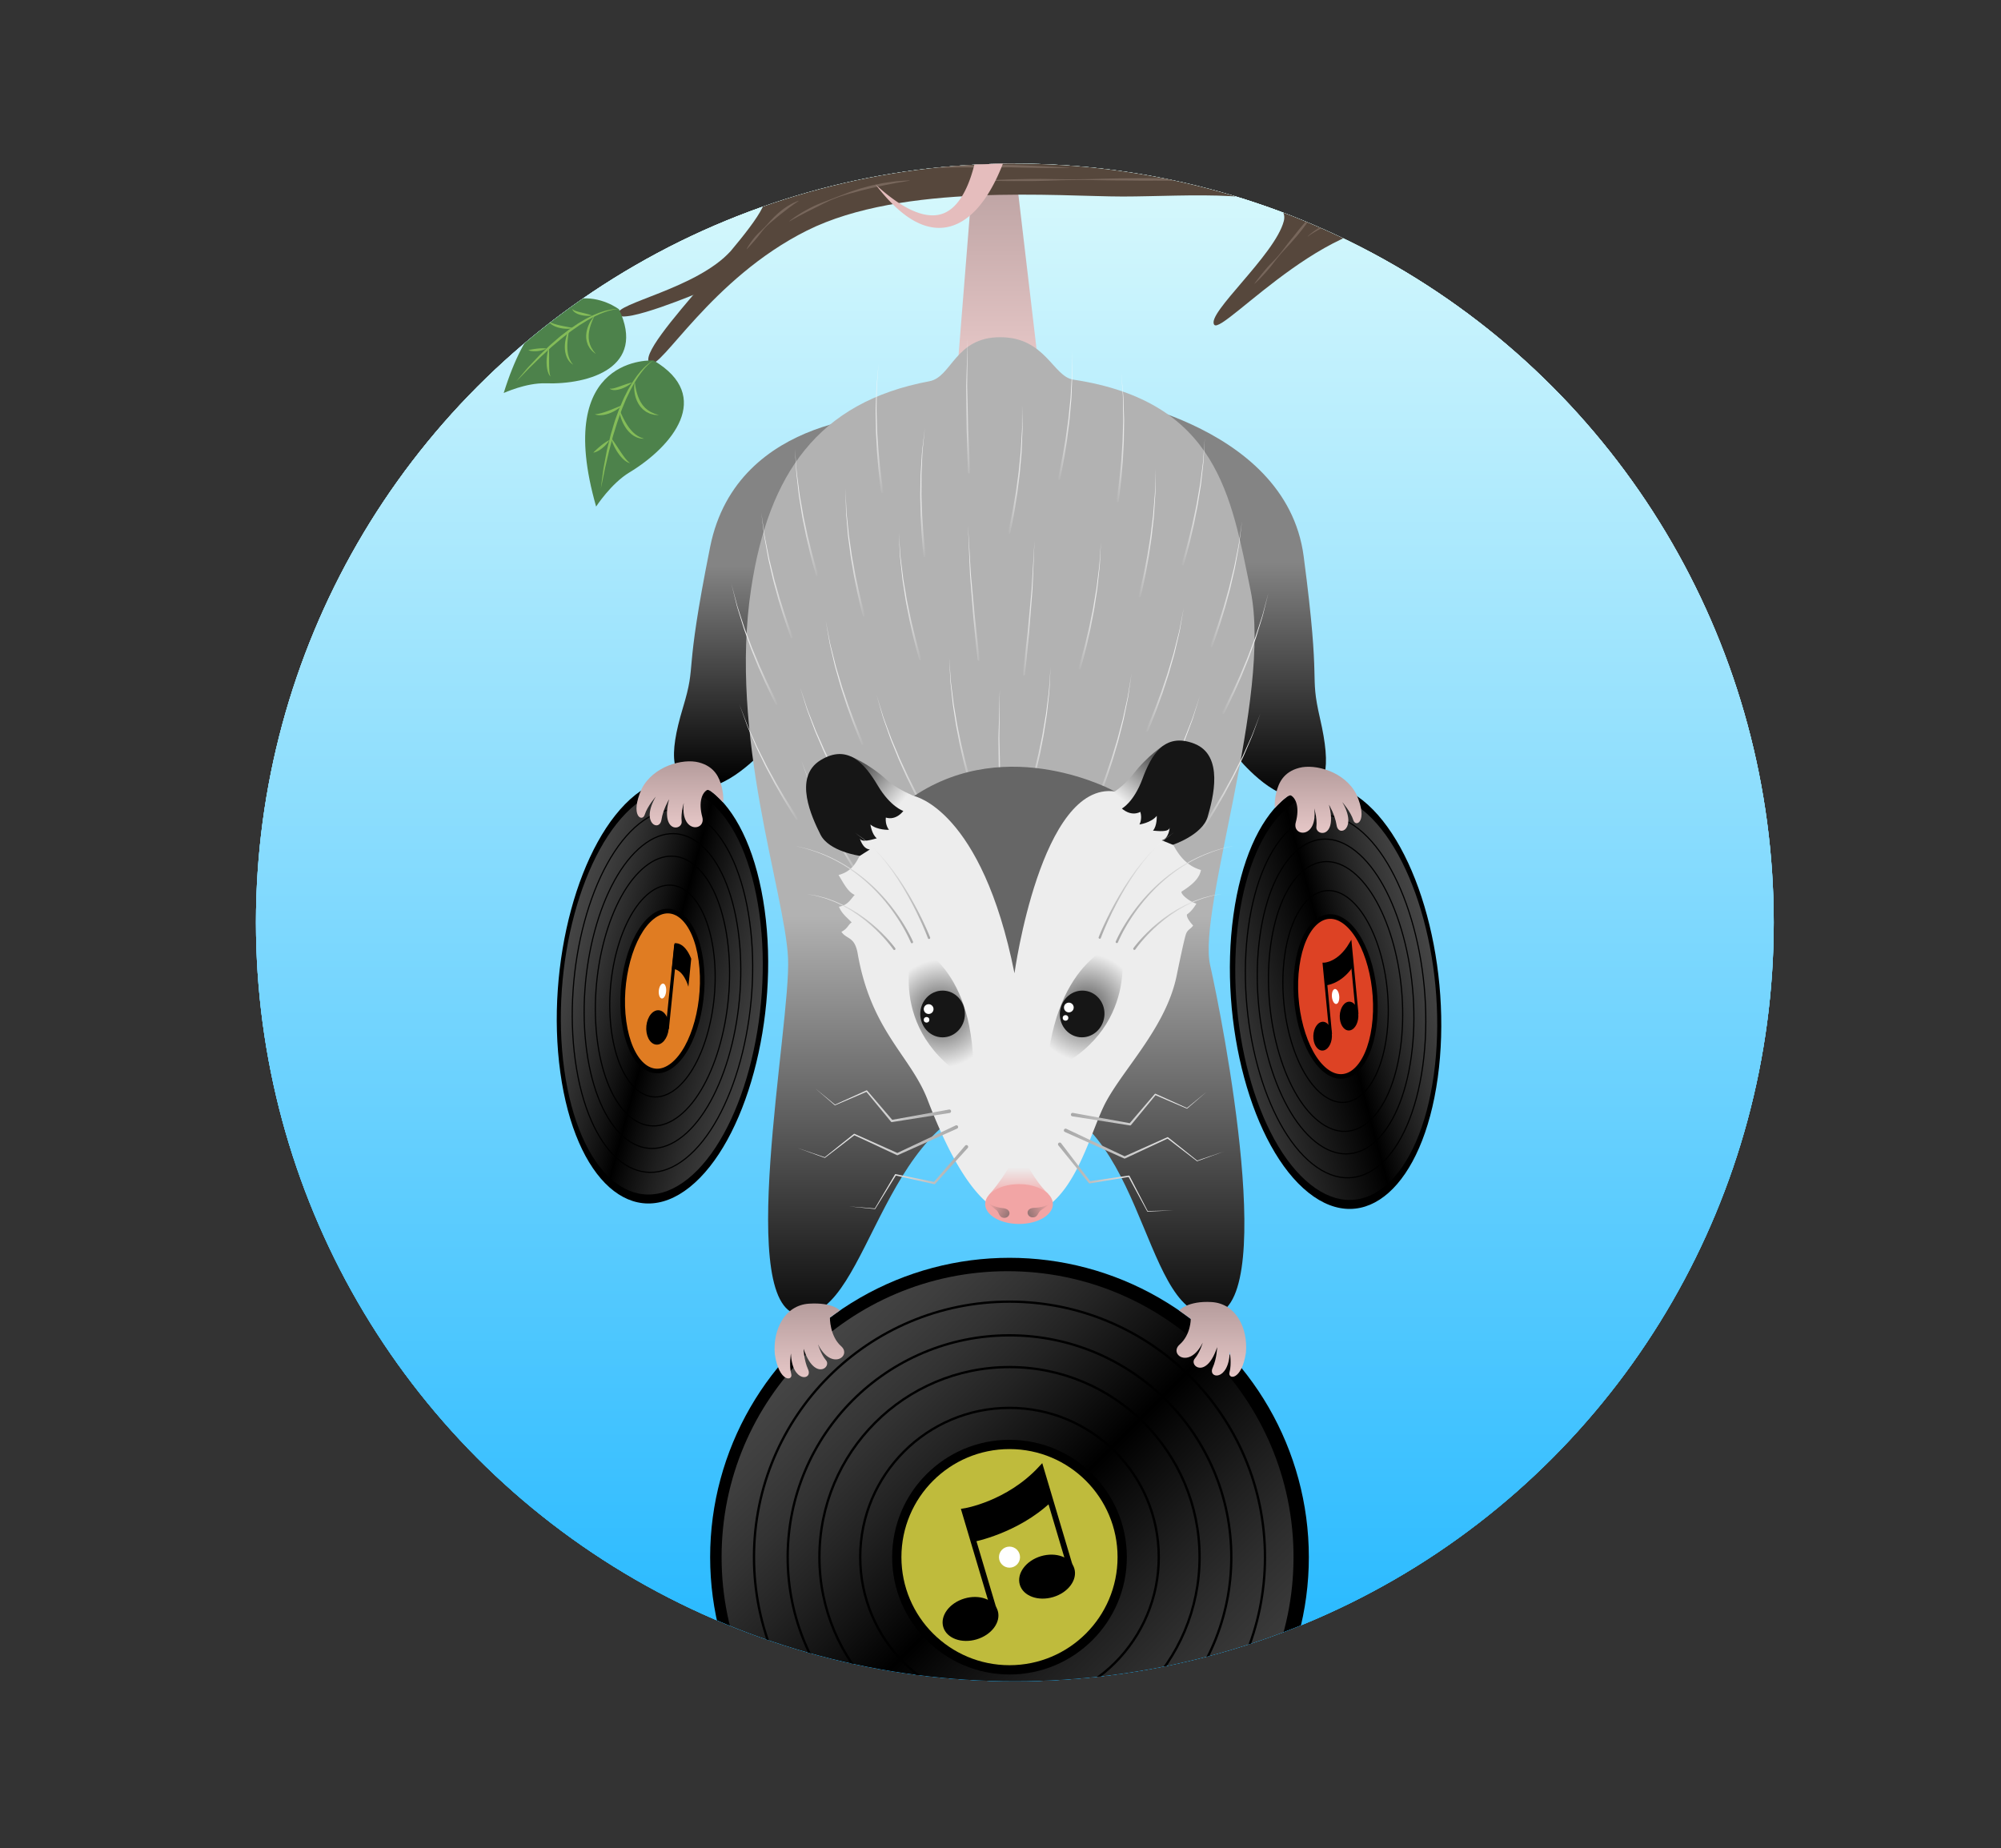 <svg xmlns="http://www.w3.org/2000/svg" xmlns:xlink="http://www.w3.org/1999/xlink" width="962.953" height="889.457"><rect width="100%" height="100%" fill="#333333" stroke="none"/><switch><g><defs><circle id="a" cx="488.384" cy="443.945" r="365.205"/></defs><clipPath id="b"><use xlink:href="#a" overflow="visible"/></clipPath><g clip-path="url(#b)"><linearGradient id="c" gradientUnits="userSpaceOnUse" x1="344.362" y1="1085.427" x2="344.362" y2="308.348" gradientTransform="matrix(1 0 0 -1 144 1094.456)"><stop offset="0" stop-color="#e9fffc"/><stop offset="1" stop-color="#2abaff"/></linearGradient><circle fill="url(#c)" cx="488.362" cy="456.147" r="407.768"/></g><g clip-path="url(#b)"><linearGradient id="d" gradientUnits="userSpaceOnUse" x1="344.362" y1="1085.427" x2="344.362" y2="308.348" gradientTransform="matrix(1 0 0 -1 144 1094.456)"><stop offset="0" stop-color="#e9fffc"/><stop offset="1" stop-color="#2abaff"/></linearGradient><circle fill="url(#d)" cx="488.362" cy="456.147" r="407.768"/></g><g clip-path="url(#b)"><linearGradient id="e" gradientUnits="userSpaceOnUse" x1="344.362" y1="1085.427" x2="344.362" y2="308.348" gradientTransform="matrix(1 0 0 -1 144 1094.456)"><stop offset="0" stop-color="#e9fffc"/><stop offset="1" stop-color="#2abaff"/></linearGradient><circle fill="url(#e)" cx="488.362" cy="456.147" r="407.768"/></g><g clip-path="url(#b)"><linearGradient id="f" gradientUnits="userSpaceOnUse" x1="344.362" y1="1085.427" x2="344.362" y2="308.348" gradientTransform="matrix(1 0 0 -1 144 1094.456)"><stop offset="0" stop-color="#e9fffc"/><stop offset="1" stop-color="#2abaff"/></linearGradient><circle fill="url(#f)" cx="488.362" cy="456.147" r="407.768"/></g><g clip-path="url(#b)"><defs><circle id="g" cx="488.362" cy="456.147" r="407.768"/></defs><clipPath id="h"><use xlink:href="#g" overflow="visible"/></clipPath><ellipse clip-path="url(#h)" fill="#1B9AC1" cx="5.455" cy="24.88" rx="39.638" ry="15.417"/></g><g clip-path="url(#b)"><defs><circle id="i" cx="488.362" cy="456.147" r="407.768"/></defs><clipPath id="j"><use xlink:href="#i" overflow="visible"/></clipPath><g clip-path="url(#j)"><path fill="#D8D8D8" d="M884.83 322.457l-1.771-1.239a98.365 98.365 0 00-4.727-3.051c-.987-.602-2.082-1.2-3.231-1.828a51.379 51.379 0 00-3.694-1.749c-1.287-.577-2.667-.997-4.052-1.4a22.29 22.29 0 00-4.248-.701c-1.416-.038-2.828.023-4.161.364-.342.048-.656.185-.981.288-.317.113-.658.178-.961.326-.606.299-1.247.518-1.793.907-.283.176-.567.35-.846.522-.26.202-.521.402-.776.601-.257.201-.526.386-.77.594l-.689.665-.676.65c-.203.235-.402.467-.598.697-.387.464-.82.87-1.132 1.348-.664.921-1.314 1.752-1.791 2.565-.499.795-.968 1.482-1.279 2.088-.67 1.189-1.091 1.87-1.091 1.87s.166-.768.525-2.11c.159-.679.438-1.475.792-2.38.308-.928.793-1.918 1.354-2.996.251-.556.635-1.066.975-1.635.176-.281.362-.56.557-.844.218-.267.443-.537.667-.812l.691-.836c.251-.268.53-.52.801-.787.272-.262.546-.536.846-.783l.96-.695a14.286 14.286 0 014.462-2.141c1.64-.493 3.378-.585 5.078-.548a21.87 21.87 0 014.914.91 27.359 27.359 0 014.372 1.816c1.37.67 2.598 1.472 3.74 2.245a34.598 34.598 0 013.068 2.358c3.648 3.095 5.465 5.721 5.465 5.721z"/></g></g><g clip-path="url(#b)"><defs><circle id="k" cx="488.362" cy="456.147" r="407.768"/></defs><clipPath id="l"><use xlink:href="#k" overflow="visible"/></clipPath><circle clip-path="url(#l)" cx="485.803" cy="749.402" r="144.059"/><linearGradient id="m" gradientUnits="userSpaceOnUse" x1="214.443" y1="471.485" x2="469.642" y2="216.285" gradientTransform="matrix(1 0 0 -1 144 1094.456)"><stop offset="0" stop-color="#fff"/><stop offset=".047" stop-color="#f9f9f9"/><stop offset=".108" stop-color="#e9e9e9"/><stop offset=".177" stop-color="#cecece"/><stop offset=".252" stop-color="#a8a8a8"/><stop offset=".331" stop-color="#777"/><stop offset=".413" stop-color="#3d3d3d"/><stop offset=".49"/><stop offset=".549" stop-color="#2b2b2b"/><stop offset=".639" stop-color="#656565"/><stop offset=".726" stop-color="#969696"/><stop offset=".808" stop-color="#bcbcbc"/><stop offset=".883" stop-color="#d7d7d7"/><stop offset=".949" stop-color="#e7e7e7"/><stop offset="1" stop-color="#ededed"/></linearGradient><circle opacity=".3" clip-path="url(#l)" fill="url(#m)" cx="484.873" cy="749.402" r="137.616"/><circle clip-path="url(#l)" fill="#BFBB3C" cx="485.803" cy="749.402" r="54.161"/><circle clip-path="url(#l)" fill="#FFF" cx="485.803" cy="749.402" r="5.07"/><circle clip-path="url(#l)" fill="none" stroke="#000" stroke-width="1.117" stroke-miterlimit="10" cx="485.803" cy="749.401" r="71.835"/><circle clip-path="url(#l)" fill="none" stroke="#000" stroke-width="1.117" stroke-miterlimit="10" cx="485.803" cy="749.402" r="91.472"/><circle clip-path="url(#l)" fill="none" stroke="#000" stroke-width="1.117" stroke-miterlimit="10" cx="485.803" cy="749.402" r="106.746"/><circle clip-path="url(#l)" fill="none" stroke="#000" stroke-width="1.117" stroke-miterlimit="10" cx="485.803" cy="749.402" r="122.957"/><g clip-path="url(#l)"><path d="M464.119 769.31c7.242-2.152 14.426.498 16.042 5.927 1.616 5.431-2.944 11.587-10.186 13.739-7.243 2.158-14.426-.497-16.042-5.928-1.617-5.429 2.943-11.579 10.186-13.738z"/><path fill="none" stroke="#000" stroke-width="2.751" stroke-miterlimit="10" d="M478.604 775.793l-14.428-48.505s20.876-3.316 36.761-20.418l14.422 48.497"/><path d="M517.003 754.877c1.619 5.431-2.943 11.586-10.192 13.739-7.24 2.159-14.424-.497-16.039-5.934-1.612-5.431 2.948-11.586 10.19-13.746 7.245-2.139 14.419.512 16.041 5.941zM468.561 742.042s21.112-4.037 37.154-19.085l-4.783-16.094s-11.39 14.217-36.76 20.425l4.389 14.754z"/></g><circle clip-path="url(#l)" fill="none" stroke="#000" stroke-width="4.466" stroke-miterlimit="10" cx="485.803" cy="749.402" r="54.24"/></g><g clip-path="url(#b)"><defs><circle id="n" cx="488.362" cy="456.147" r="407.768"/></defs><clipPath id="o"><use xlink:href="#n" overflow="visible"/></clipPath><path clip-path="url(#o)" d="M367.957 437.772c7.214 52.135-8.945 111.949-36.091 133.591-27.146 21.642-55.001-3.08-62.216-55.217-7.213-52.136 8.944-111.946 36.091-133.59 27.145-21.642 55.002 3.078 62.216 55.216z"/><linearGradient id="p" gradientUnits="userSpaceOnUse" x1="52.77" y1="781.235" x2="179.921" y2="654.084" gradientTransform="matrix(.685 -.546 -.182 -1.315 369.933 1485.052)"><stop offset="0" stop-color="#fff"/><stop offset=".047" stop-color="#f9f9f9"/><stop offset=".108" stop-color="#e9e9e9"/><stop offset=".177" stop-color="#cecece"/><stop offset=".252" stop-color="#a8a8a8"/><stop offset=".331" stop-color="#777"/><stop offset=".413" stop-color="#3d3d3d"/><stop offset=".49"/><stop offset=".549" stop-color="#2b2b2b"/><stop offset=".639" stop-color="#656565"/><stop offset=".726" stop-color="#969696"/><stop offset=".808" stop-color="#bcbcbc"/><stop offset=".883" stop-color="#d7d7d7"/><stop offset=".949" stop-color="#e7e7e7"/><stop offset="1" stop-color="#ededed"/></linearGradient><path opacity=".3" clip-path="url(#o)" fill="url(#p)" d="M365.441 439.779c6.891 49.804-8.544 106.939-34.476 127.614-25.934 20.677-52.541-2.94-59.434-52.745-6.892-49.804 8.543-106.941 34.477-127.617 25.933-20.677 52.542 2.941 59.433 52.748z"/><path clip-path="url(#o)" fill="#E07C22" d="M337.284 462.227c2.713 19.603-3.361 42.087-13.569 50.223-10.206 8.139-20.679-1.156-23.392-20.757-2.711-19.603 3.364-42.09 13.569-50.227 10.207-8.136 20.68 1.158 23.392 20.761z"/><path clip-path="url(#o)" fill="#FFF" d="M317.074 478.338c.254 1.834 1.235 2.706 2.191 1.943.954-.761 1.522-2.868 1.27-4.701-.255-1.834-1.234-2.705-2.19-1.944-.956.765-1.525 2.868-1.271 4.702z"/><path clip-path="url(#o)" fill="none" stroke="#000" stroke-width=".556" stroke-miterlimit="10" d="M343.314 457.417c3.599 26-4.458 55.822-17.996 66.614-13.537 10.793-27.426-1.533-31.024-27.532-3.598-25.996 4.46-55.823 17.997-66.616 13.537-10.791 27.426 1.538 31.023 27.534z"/><path clip-path="url(#o)" fill="none" stroke="#000" stroke-width=".556" stroke-miterlimit="10" d="M350.014 452.076c4.582 33.104-5.68 71.081-22.915 84.825-17.238 13.742-34.924-1.954-39.504-35.059-4.582-33.105 5.678-71.083 22.916-84.826 17.236-13.742 34.923 1.955 39.503 35.06z"/><path clip-path="url(#o)" fill="none" stroke="#000" stroke-width=".556" stroke-miterlimit="10" d="M355.225 447.921c5.346 38.635-6.627 82.951-26.742 98.988-20.116 16.036-40.755-2.278-46.101-40.912-5.345-38.635 6.626-82.954 26.743-98.992 20.115-16.033 40.756 2.285 46.1 40.916z"/><path clip-path="url(#o)" fill="none" stroke="#000" stroke-width=".556" stroke-miterlimit="10" d="M360.757 443.512c6.158 44.5-7.634 95.552-30.803 114.022-23.17 18.471-46.945-2.63-53.103-47.128-6.158-44.501 7.634-95.549 30.804-114.023 23.171-18.469 46.944 2.629 53.102 47.129z"/><g clip-path="url(#o)"><path d="M321.79 495.263c-.464 4.543-3.244 7.891-6.206 7.453-2.962-.438-4.988-4.476-4.528-9.027.464-4.551 3.24-7.886 6.206-7.455 2.962.438 4.988 4.477 4.528 9.029z"/><path fill="none" stroke="#000" stroke-width="1.555" stroke-miterlimit="10" d="M321.118 495.159l4.128-40.626"/><path d="M324.625 453.965s4.676-1.062 8.017 7.442l-1.366 13.477s-2.313-8.786-7.91-8.56l1.259-12.359z"/></g><path clip-path="url(#o)" fill="none" stroke="#000" stroke-width="2.225" stroke-miterlimit="10" d="M337.31 462.206c2.716 19.631-3.368 42.146-13.588 50.295-10.22 8.149-20.708-1.156-23.425-20.785-2.716-19.631 3.368-42.149 13.589-50.298 10.221-8.148 20.708 1.158 23.424 20.788z"/></g><g clip-path="url(#b)"><defs><circle id="q" cx="488.362" cy="456.147" r="407.768"/></defs><clipPath id="r"><use xlink:href="#q" overflow="visible"/></clipPath><path clip-path="url(#r)" d="M593.577 440.391c-7.214 52.135 8.945 111.948 36.092 133.588 27.145 21.645 55-3.078 62.215-55.214 7.214-52.137-8.944-111.946-36.09-133.591-27.147-21.641-55.003 3.08-62.217 55.217z"/></g><g clip-path="url(#b)"><defs><circle id="s" cx="488.362" cy="456.147" r="407.768"/></defs><clipPath id="t"><use xlink:href="#s" overflow="visible"/></clipPath><linearGradient id="u" gradientUnits="userSpaceOnUse" x1="598.707" y1="552.601" x2="725.858" y2="425.45" gradientTransform="matrix(-.685 -.546 .182 -1.315 1007.068 1485.052)"><stop offset="0" stop-color="#fff"/><stop offset=".047" stop-color="#f9f9f9"/><stop offset=".108" stop-color="#e9e9e9"/><stop offset=".177" stop-color="#cecece"/><stop offset=".252" stop-color="#a8a8a8"/><stop offset=".331" stop-color="#777"/><stop offset=".413" stop-color="#3d3d3d"/><stop offset=".49"/><stop offset="1" stop-color="#ededed"/></linearGradient><path opacity=".3" clip-path="url(#t)" fill="url(#u)" d="M596.093 442.397c-6.891 49.805 8.542 106.94 34.477 127.613 25.933 20.679 52.54-2.941 59.431-52.745 6.894-49.804-8.542-106.94-34.475-127.616s-52.541 2.941-59.433 52.748z"/></g><g clip-path="url(#b)"><defs><circle id="v" cx="488.362" cy="456.147" r="407.768"/></defs><clipPath id="w"><use xlink:href="#v" overflow="visible"/></clipPath><path clip-path="url(#w)" fill="#DD4224" d="M624.25 464.846c-2.714 19.601 3.362 42.084 13.568 50.221 10.206 8.139 20.678-1.156 23.391-20.757s-3.362-42.089-13.568-50.226c-10.207-8.137-20.68 1.159-23.391 20.762z"/></g><g clip-path="url(#b)"><defs><circle id="x" cx="488.362" cy="456.147" r="407.768"/></defs><clipPath id="y"><use xlink:href="#x" overflow="visible"/></clipPath><path clip-path="url(#y)" fill="#FFF" d="M644.458 480.958c-.252 1.834-1.231 2.706-2.188 1.943-.953-.762-1.522-2.867-1.27-4.702.253-1.834 1.234-2.703 2.189-1.942.958.762 1.527 2.867 1.269 4.701z"/></g><g clip-path="url(#b)"><defs><circle id="z" cx="488.362" cy="456.147" r="407.768"/></defs><clipPath id="A"><use xlink:href="#z" overflow="visible"/></clipPath><path clip-path="url(#A)" fill="none" stroke="#000" stroke-width=".556" stroke-miterlimit="10" d="M618.219 460.038c-3.599 25.999 4.46 55.82 17.995 66.613 13.537 10.793 27.426-1.533 31.024-27.532 3.598-25.996-4.461-55.823-17.996-66.615-13.537-10.793-27.424 1.538-31.023 27.534z"/></g><g clip-path="url(#b)"><defs><circle id="B" cx="488.362" cy="456.147" r="407.768"/></defs><clipPath id="C"><use xlink:href="#B" overflow="visible"/></clipPath><path clip-path="url(#C)" fill="none" stroke="#000" stroke-width=".556" stroke-miterlimit="10" d="M611.518 454.695c-4.579 33.104 5.681 71.082 22.917 84.825 17.237 13.743 34.924-1.955 39.505-35.058 4.581-33.104-5.679-71.084-22.915-84.827-17.237-13.741-34.924 1.955-39.507 35.06z"/></g><g clip-path="url(#b)"><defs><circle id="D" cx="488.362" cy="456.147" r="407.768"/></defs><clipPath id="E"><use xlink:href="#D" overflow="visible"/></clipPath><path clip-path="url(#E)" fill="none" stroke="#000" stroke-width=".556" stroke-miterlimit="10" d="M606.308 450.541c-5.348 38.634 6.627 82.952 26.74 98.988 20.118 16.038 40.757-2.278 46.101-40.914 5.346-38.631-6.624-82.952-26.742-98.989-20.114-16.036-40.753 2.283-46.099 40.915z"/></g><g clip-path="url(#b)"><defs><circle id="F" cx="488.362" cy="456.147" r="407.768"/></defs><clipPath id="G"><use xlink:href="#F" overflow="visible"/></clipPath><path clip-path="url(#G)" fill="none" stroke="#000" stroke-width=".556" stroke-miterlimit="10" d="M600.778 446.131c-6.158 44.498 7.633 95.551 30.804 114.022 23.17 18.472 46.944-2.63 53.104-47.128 6.155-44.498-7.636-95.55-30.807-114.023-23.171-18.469-46.945 2.63-53.101 47.129z"/></g><g clip-path="url(#b)"><defs><circle id="H" cx="488.362" cy="456.147" r="407.768"/></defs></g><g clip-path="url(#b)"><defs><circle id="I" cx="488.362" cy="456.147" r="407.768"/></defs></g><g clip-path="url(#b)"><defs><circle id="J" cx="488.362" cy="456.147" r="407.768"/></defs></g><g clip-path="url(#b)"><defs><circle id="K" cx="488.362" cy="456.147" r="407.768"/></defs><clipPath id="L"><use xlink:href="#K" overflow="visible"/></clipPath><g clip-path="url(#L)"><path d="M640.93 497.471c.36 3.777-1.332 7.368-3.78 8.031-2.45.663-4.728-1.852-5.086-5.616-.367-3.771 1.326-7.362 3.774-8.031s4.728 1.848 5.092 5.616z"/><path fill="none" stroke="#000" stroke-width="1.294" stroke-miterlimit="10" d="M640.372 497.624l-3.222-33.673s6.967.002 12.723-9.665l3.222 33.673"/><path d="M653.648 487.807c.36 3.776-1.333 7.368-3.781 8.031-2.449.662-4.728-1.845-5.087-5.617-.358-3.771 1.333-7.374 3.78-8.044 2.445-.649 4.722 1.859 5.088 5.63zM638.122 474.204s7.071-.465 12.812-8.742l-1.066-11.176s-4.195 8.217-12.723 9.665l.977 10.253z"/></g></g><g clip-path="url(#b)"><defs><circle id="M" cx="488.362" cy="456.147" r="407.768"/></defs></g><g clip-path="url(#b)"><defs><circle id="N" cx="488.362" cy="456.147" r="407.768"/></defs><clipPath id="O"><use xlink:href="#N" overflow="visible"/></clipPath><path clip-path="url(#O)" fill="none" stroke="#000" stroke-width="2.225" stroke-miterlimit="10" d="M624.223 464.823c-2.718 19.631 3.369 42.149 13.588 50.294 10.222 8.15 20.709-1.156 23.423-20.785 2.718-19.631-3.366-42.146-13.587-50.295-10.222-8.149-20.707 1.157-23.424 20.786z"/></g><g clip-path="url(#b)"><linearGradient id="P" gradientUnits="userSpaceOnUse" x1="336.308" y1="919.468" x2="336.308" y2="1023.486" gradientTransform="matrix(1 0 0 -1 144 1094.456)"><stop offset="0" stop-color="#e6c7c7"/><stop offset="1" stop-color="#b59c9c"/></linearGradient><path fill="url(#P)" d="M460.968 174.987l8.314-104.017h18.127l12.239 104.017z"/><linearGradient id="Q" gradientUnits="userSpaceOnUse" x1="233.996" y1="822.29" x2="233.996" y2="718.159" gradientTransform="matrix(1 0 0 -1 144 1094.456)"><stop offset="0" stop-color="#848484"/><stop offset="1"/></linearGradient><path fill="url(#Q)" d="M431.642 199.494s-76.868-1.237-89.896 63.714c-13.027 64.952-6.146 54.342-13.137 77.539-6.989 23.196-5.88 34.991 7.088 37.888 12.968 2.896 31.058-16.713 31.058-16.713l64.887-162.428z"/><linearGradient id="R" gradientUnits="userSpaceOnUse" x1="438.022" y1="823.674" x2="438.022" y2="709.225" gradientTransform="matrix(1 0 0 -1 144 1094.456)"><stop offset="0" stop-color="#848484"/><stop offset="1"/></linearGradient><path fill="url(#R)" d="M525.936 189.979s92.803 12.187 101.44 77.777c8.636 65.592 2.484 54.598 7.898 78.159 5.417 23.563 3.52 35.27-9.619 37.396-13.137 2.127-29.874-18.509-29.874-18.509l-69.845-174.823z"/><linearGradient id="S" gradientUnits="userSpaceOnUse" x1="337.337" y1="653.621" x2="337.337" y2="447.347" gradientTransform="matrix(1 0 0 -1 144 1094.456)"><stop offset="0" stop-color="#b2b2b2"/><stop offset="1"/></linearGradient><path fill="url(#S)" d="M489.524 528.4c-64.359 0-70.49 104.426-103.626 104.426-33.138 0-5.101-139.916-6.667-171.785-1.564-31.867-28.612-106.906-17.737-177.942 8.397-54.843 31.984-89.562 85.804-99.628 10.789-2.019 12.262-21.186 34.041-21.186 21.777 0 25.401 18.928 35.122 20.404 69.642 10.576 76.104 56.506 85.352 101.398 10.538 51.157-25.53 153.472-19.47 180.311 6.057 26.837 33.887 168.429 0 168.429-33.89.001-31.729-104.427-92.819-104.427z"/><linearGradient id="T" gradientUnits="userSpaceOnUse" x1="245.508" y1="431.068" x2="245.508" y2="467.127" gradientTransform="matrix(1 0 0 -1 144 1094.456)"><stop offset="0" stop-color="#e6c7c7"/><stop offset="1" stop-color="#b59c9c"/></linearGradient><path fill="url(#T)" d="M389.361 627.413c11.396-.702 14.835 3.261 14.835 3.261l-4.819 3.468s-.102 8.866 5.41 13.744c5.252 4.647-4.691 12.043-11.137-.915 0 0 1.323 4.667 3.837 7.669 2.873 3.429-5.617 10.054-10.771-5.513 0 0 .118 5.385 2.155 9.895 2.425 5.373-7.778 6.631-8.239-7.638 0 0-.98 5.81.131 9.792.995 3.557-5.836 4.333-7.888-9.401-1.058-11.733 4.705-23.634 16.486-24.362z"/><linearGradient id="U" gradientUnits="userSpaceOnUse" x1="438.941" y1="431.843" x2="438.941" y2="467.889" gradientTransform="matrix(1 0 0 -1 144 1094.456)"><stop offset="0" stop-color="#e6c7c7"/><stop offset="1" stop-color="#b59c9c"/></linearGradient><path fill="url(#U)" d="M583.087 626.639c-11.396-.703-15.714 4.006-15.714 4.006l5.651 4.095s.148 7.496-5.362 12.371c-5.253 4.649 4.691 12.043 11.136-.915 0 0-1.32 4.667-3.836 7.669-2.872 3.427 5.616 10.054 10.771-5.515 0 0-.118 5.387-2.153 9.898-2.424 5.371 7.779 6.627 8.239-7.64 0 0 .979 5.81-.133 9.792-.992 3.557 5.84 4.333 7.888-9.403 1.057-11.73-4.703-23.63-16.487-24.358z"/><linearGradient id="V" gradientUnits="userSpaceOnUse" x1="183.2" y1="696.204" x2="183.2" y2="728.056" gradientTransform="matrix(1 0 0 -1 144 1094.456)"><stop offset="0" stop-color="#e6c7c7"/><stop offset="1" stop-color="#b59c9c"/></linearGradient><path fill="url(#V)" d="M348.016 386.199c.263-2.207-.121-5.213-.708-7.531-1.104-4.369-3.322-9.739-11.016-11.752-7.697-2.015-21.861 1.786-27.486 12.694-5.897 13.208.313 16.163 1.449 12.5 1.271-4.104 5.33-8.707 5.33-8.707-7.539 12.832 1.793 17.161 2.728 11.129.784-5.063 3.677-9.875 3.677-9.875-4.29 16.478 6.573 15.159 6.048 10.605-.459-3.991 1.017-8.811 1.017-8.811-1.749 14.865 10.772 13.644 8.912 6.747-1.953-7.24-.082-11.644 2.317-12.985 1.58-.662 7.732 5.986 7.732 5.986z"/><linearGradient id="W" gradientUnits="userSpaceOnUse" x1="490.334" y1="693.582" x2="490.334" y2="725.437" gradientTransform="matrix(1 0 0 -1 144 1094.456)"><stop offset="0" stop-color="#e6c7c7"/><stop offset="1" stop-color="#b59c9c"/></linearGradient><path fill="url(#W)" d="M613.518 388.82c-.263-2.207.122-5.213.709-7.531 1.101-4.369 3.323-9.739 11.014-11.752 7.699-2.016 21.86 1.786 27.486 12.694 5.897 13.209-.313 16.163-1.45 12.5-1.271-4.104-5.329-8.707-5.329-8.707 7.541 12.831-1.791 17.16-2.726 11.128-.784-5.063-3.677-9.875-3.677-9.875 4.291 16.479-6.575 15.159-6.048 10.604.458-3.99-1.019-8.811-1.019-8.811 1.747 14.864-10.772 13.643-8.91 6.747 1.952-7.24.083-11.644-2.318-12.985-1.579-.661-7.732 5.988-7.732 5.988z"/></g><g clip-path="url(#b)"><linearGradient id="X" gradientUnits="userSpaceOnUse" x1="323.707" y1="747.243" x2="312.245" y2="747.243" gradientTransform="matrix(1 0 0 -1 144 1094.456)"><stop offset="0" stop-color="#b2b2b2"/><stop offset="1" stop-color="#fff"/></linearGradient><path fill="url(#X)" d="M466.614 377.503s-.29-.918-.734-2.56c-.47-1.633-1.08-3.978-1.778-6.797-.372-1.404-.715-2.94-1.075-4.565l-1.143-5.107-1.056-5.496c-.356-1.871-.747-3.769-1.009-5.686-.295-1.913-.587-3.826-.875-5.709-.139-.942-.302-1.874-.416-2.799l-.294-2.747c-.193-1.803-.378-3.548-.556-5.2-.186-1.652-.356-3.214-.396-4.666l-.484-9.656.658 9.642c.064 1.448.262 3.006.478 4.654.207 1.647.423 3.384.648 5.182l.342 2.736c.132.922.311 1.849.467 2.787l.977 5.682c.297 1.908.72 3.792 1.109 5.654.393 1.86.777 3.689 1.15 5.46.427 1.759.839 3.459 1.232 5.072.389 1.612.758 3.136 1.152 4.528.747 2.797 1.396 5.119 1.891 6.728.468 1.616.776 2.536.776 2.536a.557.557 0 11-1.058.356l-.002-.007-.004-.022z"/><linearGradient id="Y" gradientUnits="userSpaceOnUse" x1="299.455" y1="807.45" x2="287.99" y2="807.45" gradientTransform="matrix(1 0 0 -1 144 1094.456)"><stop offset="0" stop-color="#b2b2b2"/><stop offset="1" stop-color="#fff"/></linearGradient><path fill="url(#Y)" d="M442.36 317.298s-.289-.918-.733-2.56c-.47-1.633-1.081-3.978-1.779-6.798-.372-1.404-.714-2.94-1.075-4.564l-1.143-5.107-1.054-5.495c-.358-1.872-.747-3.768-1.011-5.687-.293-1.913-.585-3.825-.875-5.709-.138-.942-.301-1.873-.416-2.799l-.294-2.747-.556-5.2c-.186-1.651-.355-3.213-.395-4.666l-.484-9.657.658 9.643c.064 1.448.263 3.007.479 4.652l.649 5.183.342 2.736c.131.923.311 1.849.466 2.787l.976 5.681c.298 1.908.721 3.793 1.111 5.655l1.151 5.46 1.231 5.071c.389 1.613.759 3.138 1.154 4.53.747 2.798 1.396 5.118 1.89 6.727.468 1.616.775 2.537.775 2.537a.559.559 0 11-1.061.349l-.006-.022z"/><linearGradient id="Z" gradientUnits="userSpaceOnUse" x1="295.486" y1="732.605" x2="284.33" y2="729.973" gradientTransform="matrix(1 0 0 -1 144 1094.456)"><stop offset="0" stop-color="#b2b2b2"/><stop offset="1" stop-color="#fff"/></linearGradient><path fill="url(#Z)" d="M445.375 391.584s-.492-.828-1.302-2.324c-.833-1.483-1.964-3.625-3.292-6.208-.683-1.282-1.371-2.698-2.094-4.196-.726-1.498-1.494-3.076-2.285-4.709l-2.289-5.105c-.777-1.74-1.592-3.495-2.289-5.303-.725-1.794-1.449-3.589-2.164-5.354-.35-.886-.722-1.754-1.046-2.629-.31-.881-.615-1.751-.917-2.606l-1.735-4.933c-.559-1.566-1.085-3.048-1.456-4.451l-2.689-9.287 2.854 9.234c.396 1.396.948 2.865 1.535 4.419.58 1.556 1.189 3.197 1.822 4.894l.96 2.584c.339.868.728 1.729 1.094 2.605.744 1.75 1.5 3.527 2.254 5.305.727 1.79 1.572 3.527 2.379 5.248l2.373 5.05 2.363 4.653c.748 1.48 1.458 2.878 2.163 4.143 1.37 2.551 2.533 4.662 3.385 6.114a74.568 74.568 0 001.338 2.292.557.557 0 11-.948.587l-.003-.007-.011-.016z"/><linearGradient id="aa" gradientUnits="userSpaceOnUse" x1="259.186" y1="736.829" x2="248.082" y2="733.981" gradientTransform="matrix(1 0 0 -1 144 1094.456)"><stop offset="0" stop-color="#b2b2b2"/><stop offset="1" stop-color="#fff"/></linearGradient><path fill="url(#aa)" d="M409.65 387.241s-.509-.817-1.347-2.298c-.861-1.466-2.034-3.585-3.412-6.143-.709-1.269-1.422-2.671-2.176-4.154l-2.376-4.664-2.387-5.061c-.811-1.725-1.659-3.464-2.393-5.257-.758-1.78-1.517-3.56-2.266-5.312-.368-.879-.757-1.74-1.098-2.608l-.967-2.588-1.831-4.898c-.59-1.555-1.144-3.025-1.541-4.421l-2.869-9.233 3.032 9.176c.423 1.388 1.002 2.847 1.621 4.389l1.916 4.859 1.012 2.564c.357.862.76 1.714 1.144 2.584.776 1.735 1.565 3.497 2.356 5.26.762 1.774 1.641 3.496 2.48 5.201l2.471 5.003 2.454 4.605c.776 1.466 1.512 2.85 2.242 4.101 1.418 2.524 2.624 4.612 3.502 6.047a70.1 70.1 0 001.383 2.265.558.558 0 01-.937.605c-.001-.002-.003-.003-.003-.005l-.01-.017z"/><linearGradient id="ab" gradientUnits="userSpaceOnUse" x1="273.046" y1="828.438" x2="261.585" y2="828.707" gradientTransform="matrix(1 0 0 -1 144 1094.456)"><stop offset="0" stop-color="#b2b2b2"/><stop offset="1" stop-color="#fff"/></linearGradient><path fill="url(#ab)" d="M415.237 296.277s-.267-.925-.672-2.577c-.432-1.645-.986-4.002-1.62-6.838-.338-1.414-.646-2.957-.968-4.589-.325-1.631-.667-3.352-1.023-5.133l-.924-5.519c-.314-1.879-.66-3.784-.876-5.708l-.742-5.728c-.116-.946-.256-1.88-.35-2.808l-.229-2.753-.433-5.211c-.146-1.656-.28-3.221-.285-4.674l-.257-9.665.432 9.654c.029 1.449.192 3.012.37 4.664.167 1.651.343 3.393.527 5.195.092.902.185 1.816.278 2.744.109.925.266 1.855.399 2.797l.842 5.703c.253 1.915.632 3.81.978 5.679.349 1.868.691 3.707 1.022 5.487l1.112 5.098c.351 1.621.685 3.153 1.048 4.556.682 2.815 1.274 5.15 1.731 6.77.43 1.627.716 2.555.716 2.555a.557.557 0 11-1.065.329l-.001-.007-.01-.021z"/><linearGradient id="ac" gradientUnits="userSpaceOnUse" x1="267.99" y1="766.515" x2="256.613" y2="765.103" gradientTransform="matrix(1 0 0 -1 144 1094.456)"><stop offset="0" stop-color="#b2b2b2"/><stop offset="1" stop-color="#fff"/></linearGradient><path fill="url(#ac)" d="M414.636 358.136s-.399-.876-1.042-2.451c-.668-1.563-1.562-3.815-2.603-6.527-.542-1.349-1.072-2.83-1.629-4.396l-1.763-4.928-1.724-5.324c-.584-1.813-1.206-3.646-1.702-5.518-.528-1.862-1.053-3.725-1.572-5.558-.254-.917-.53-1.822-.757-2.727-.214-.909-.424-1.807-.63-2.69l-1.192-5.092c-.387-1.617-.75-3.146-.966-4.583l-1.671-9.523 1.841 9.487c.242 1.43.633 2.952 1.048 4.559l1.281 5.062.677 2.672c.243.899.534 1.797.804 2.709l1.67 5.517c.529 1.857 1.182 3.675 1.798 5.474l1.814 5.278 1.846 4.881c.584 1.553 1.139 3.019 1.702 4.352 1.086 2.684 2.015 4.908 2.705 6.444a72.058 72.058 0 001.083 2.421.559.559 0 01-1.007.483l-.003-.006-.008-.016z"/><linearGradient id="ad" gradientUnits="userSpaceOnUse" x1="224.529" y1="785.583" x2="213.278" y2="783.387" gradientTransform="matrix(1 0 0 -1 144 1094.456)"><stop offset="0" stop-color="#b2b2b2"/><stop offset="1" stop-color="#fff"/></linearGradient><path fill="url(#ad)" d="M373.26 338.814s-.46-.846-1.21-2.373c-.775-1.514-1.822-3.698-3.047-6.332-.634-1.307-1.266-2.749-1.931-4.274l-2.1-4.793-2.088-5.191c-.708-1.768-1.455-3.556-2.081-5.388l-1.954-5.435c-.317-.898-.654-1.781-.944-2.667-.276-.892-.547-1.773-.814-2.641-.536-1.732-1.052-3.409-1.543-4.997-.497-1.585-.965-3.086-1.28-4.504l-2.326-9.384 2.493 9.337c.341 1.409.835 2.901 1.362 4.475.518 1.578 1.063 3.242 1.629 4.962l.86 2.619c.306.88.659 1.756.99 2.646l2.047 5.389c.657 1.817 1.434 3.585 2.173 5.337l2.175 5.14c.755 1.645 1.487 3.233 2.181 4.741.69 1.508 1.346 2.933 2 4.224 1.27 2.603 2.35 4.756 3.144 6.241a74.74 74.74 0 001.248 2.341.558.558 0 11-.971.551l-.003-.007-.01-.017z"/><linearGradient id="ae" gradientUnits="userSpaceOnUse" x1="235.495" y1="817.893" x2="224.061" y2="817.058" gradientTransform="matrix(1 0 0 -1 144 1094.456)"><stop offset="0" stop-color="#b2b2b2"/><stop offset="1" stop-color="#fff"/></linearGradient><path fill="url(#ae)" d="M380.607 306.856s-.355-.894-.918-2.5c-.587-1.596-1.366-3.89-2.268-6.651-.473-1.373-.927-2.881-1.405-4.474l-1.511-5.01c-.471-1.753-.959-3.564-1.452-5.404s-1.02-3.702-1.422-5.599c-.432-1.886-.862-3.772-1.289-5.629-.206-.93-.436-1.846-.618-2.762-.166-.918-.33-1.826-.493-2.719-.323-1.785-.636-3.51-.934-5.146-.304-1.634-.588-3.179-.732-4.624-.713-5.757-1.186-9.596-1.186-9.596l1.358 9.569c.17 1.44.483 2.979.816 4.605.326 1.628.668 3.346 1.024 5.121l.541 2.703c.198.91.444 1.822.667 2.746.458 1.844.922 3.721 1.388 5.594.435 1.882.995 3.732 1.518 5.558l1.546 5.363 1.598 4.968c.504 1.58.984 3.073 1.48 4.433.949 2.736 1.766 5.003 2.375 6.572.583 1.577.958 2.473.958 2.473a.558.558 0 01-1.03.43l-.002-.007-.009-.014z"/><linearGradient id="af" gradientUnits="userSpaceOnUse" x1="231.242" y1="729.472" x2="220.287" y2="726.1" gradientTransform="matrix(1 0 0 -1 144 1094.456)"><stop offset="0" stop-color="#b2b2b2"/><stop offset="1" stop-color="#fff"/></linearGradient><path fill="url(#af)" d="M383.105 394.258s-.546-.792-1.453-2.232c-.932-1.423-2.203-3.486-3.7-5.975-.769-1.234-1.548-2.601-2.371-4.047l-2.595-4.545c-.851-1.603-1.73-3.259-2.625-4.941-.892-1.684-1.822-3.381-2.639-5.137l-2.515-5.199c-.411-.859-.839-1.702-1.22-2.553l-1.09-2.539a8494.06 8494.06 0 00-2.061-4.807c-.663-1.524-1.286-2.966-1.75-4.343l-3.302-9.087 3.465 9.021c.488 1.365 1.135 2.796 1.825 4.307l2.144 4.762 1.132 2.515c.396.843.84 1.676 1.264 2.526l2.604 5.142c.845 1.738 1.805 3.415 2.724 5.078.921 1.662 1.829 3.297 2.706 4.881l2.668 4.485c.845 1.427 1.648 2.774 2.434 3.99 1.537 2.454 2.839 4.482 3.787 5.874a67.74 67.74 0 001.488 2.196.558.558 0 01-.907.652l-.004-.006-.009-.018z"/><linearGradient id="ag" gradientUnits="userSpaceOnUse" x1="261.218" y1="701.929" x2="250.264" y2="698.558" gradientTransform="matrix(1 0 0 -1 144 1094.456)"><stop offset="0" stop-color="#b2b2b2"/><stop offset="1" stop-color="#fff"/></linearGradient><path fill="url(#ag)" d="M413.082 421.803s-.546-.792-1.454-2.23c-.931-1.424-2.203-3.486-3.7-5.975-.768-1.235-1.547-2.601-2.371-4.048l-2.594-4.545-2.626-4.942c-.892-1.684-1.822-3.38-2.639-5.137l-2.515-5.198c-.409-.86-.839-1.702-1.22-2.554-.369-.857-.731-1.705-1.089-2.539l-2.062-4.807c-.663-1.524-1.285-2.966-1.749-4.343l-3.303-9.086 3.465 9.022c.489 1.366 1.137 2.795 1.827 4.306l2.144 4.762 1.132 2.514c.397.843.841 1.676 1.265 2.526.859 1.696 1.73 3.419 2.604 5.142.845 1.737 1.805 3.414 2.725 5.077.922 1.662 1.829 3.298 2.705 4.881l2.668 4.484c.845 1.426 1.647 2.774 2.435 3.989 1.536 2.455 2.838 4.482 3.785 5.875a69.884 69.884 0 001.488 2.196.558.558 0 01-.906.651c-.002-.002-.004-.003-.005-.006l-.01-.015z"/><linearGradient id="ah" gradientUnits="userSpaceOnUse" x1="249.653" y1="847.886" x2="238.186" y2="847.821" gradientTransform="matrix(1 0 0 -1 144 1094.456)"><stop offset="0" stop-color="#b2b2b2"/><stop offset="1" stop-color="#fff"/></linearGradient><path fill="url(#ah)" d="M392.729 276.866s-.295-.916-.748-2.557c-.481-1.631-1.103-3.973-1.817-6.788-.38-1.402-.731-2.936-1.101-4.559-.373-1.621-.767-3.332-1.172-5.101-.353-1.781-.718-3.62-1.087-5.49-.368-1.87-.768-3.764-1.042-5.681l-.908-5.704c-.143-.941-.311-1.871-.43-2.797l-.31-2.746-.584-5.196c-.194-1.652-.374-3.211-.421-4.664l-.54-9.654.714 9.638c.072 1.448.281 3.005.504 4.651l.679 5.178.358 2.735c.137.921.321 1.848.48 2.785.333 1.872.672 3.773 1.009 5.676.307 1.907.743 3.79 1.142 5.648l1.182 5.454 1.261 5.063c.397 1.61.776 3.132 1.179 4.523.764 2.793 1.425 5.11 1.929 6.717.478 1.613.791 2.532.791 2.532a.56.56 0 01-1.057.361l-.002-.007-.009-.017z"/><linearGradient id="ai" gradientUnits="userSpaceOnUse" x1="285.358" y1="887.484" x2="274.007" y2="889.067" gradientTransform="matrix(1 0 0 -1 144 1094.456)"><stop offset="0" stop-color="#b2b2b2"/><stop offset="1" stop-color="#fff"/></linearGradient><path fill="url(#ai)" d="M424.085 236.822s-.161-.95-.372-2.637c-.242-1.682-.521-4.089-.823-6.979-.173-1.443-.302-3.01-.434-4.669l-.427-5.215-.285-5.588c-.095-1.904-.219-3.834-.215-5.771l-.079-5.775c-.006-.952-.039-1.897-.025-2.83a4311.694 4311.694 0 00.257-7.988c.045-1.662.091-3.232.253-4.676l.855-9.63-.68 9.64c-.136 1.443-.155 3.015-.168 4.675l-.074 5.223-.039 2.757c.002.931.051 1.875.076 2.826l.182 5.761c.029 1.931.188 3.856.319 5.753.13 1.896.259 3.762.385 5.567.181 1.801.353 3.542.519 5.191.161 1.652.317 3.212.516 4.646.354 2.874.674 5.262.943 6.924.24 1.665.419 2.62.419 2.62a.558.558 0 11-1.097.205l-.001-.007-.005-.023z"/><linearGradient id="aj" gradientUnits="userSpaceOnUse" x1="306.672" y1="856.475" x2="295.372" y2="858.406" gradientTransform="matrix(1 0 0 -1 144 1094.456)"><stop offset="0" stop-color="#b2b2b2"/><stop offset="1" stop-color="#fff"/></linearGradient><path fill="url(#aj)" d="M444.493 267.654s-.129-.954-.291-2.647c-.189-1.689-.395-4.103-.608-7-.129-1.447-.21-3.019-.292-4.681l-.266-5.226-.115-5.596c-.037-1.905-.102-3.84-.038-5.774.032-1.935.066-3.87.099-5.775.022-.952.019-1.896.061-2.829l.173-2.758.327-5.219c.096-1.659.19-3.228.396-4.666l1.149-9.6-.976 9.614c-.181 1.439-.247 3.008-.313 4.668-.073 1.658-.152 3.407-.233 5.216l-.122 2.754c-.026.932-.006 1.875-.011 2.826l.005 5.763c-.029 1.931.07 3.861.142 5.76.072 1.899.145 3.769.213 5.577.125 1.806.247 3.551.36 5.207.111 1.655.219 3.219.374 4.658.266 2.884.514 5.28.73 6.95.189 1.672.337 2.631.337 2.632a.559.559 0 01-1.104.17v-.024z"/><linearGradient id="ak" gradientUnits="userSpaceOnUse" x1="350.66" y1="742.81" x2="362.125" y2="742.81" gradientTransform="matrix(1 0 0 -1 144 1094.456)"><stop offset="0" stop-color="#b2b2b2"/><stop offset="1" stop-color="#fff"/></linearGradient><path fill="url(#ak)" d="M494.688 381.61s.308-.921.777-2.536c.494-1.608 1.142-3.931 1.888-6.728.397-1.393.768-2.917 1.153-4.528.394-1.613.808-3.313 1.233-5.072l1.151-5.461c.39-1.861.812-3.746 1.109-5.654l.975-5.681c.157-.938.334-1.864.467-2.787l.342-2.737.65-5.182c.214-1.648.412-3.205.478-4.653l.659-9.643s-.195 3.862-.484 9.655c-.039 1.453-.212 3.015-.396 4.667-.177 1.652-.362 3.396-.557 5.199l-.293 2.747c-.115.927-.276 1.858-.416 2.8l-.874 5.708c-.264 1.918-.654 3.815-1.01 5.687-.36 1.871-.713 3.713-1.057 5.496a2278.76 2278.76 0 01-1.142 5.106c-.36 1.625-.702 3.161-1.075 4.566-.698 2.819-1.309 5.164-1.777 6.797-.445 1.643-.735 2.56-.735 2.56l-.004.016a.557.557 0 11-1.062-.342z"/><linearGradient id="al" gradientUnits="userSpaceOnUse" x1="374.914" y1="803.015" x2="386.379" y2="803.015" gradientTransform="matrix(1 0 0 -1 144 1094.456)"><stop offset="0" stop-color="#b2b2b2"/><stop offset="1" stop-color="#fff"/></linearGradient><path fill="url(#al)" d="M518.943 321.405s.308-.921.776-2.537c.495-1.609 1.143-3.93 1.889-6.728.395-1.392.765-2.917 1.153-4.53.393-1.611.805-3.312 1.232-5.071.372-1.771.759-3.601 1.151-5.461.388-1.861.812-3.746 1.109-5.654l.976-5.681c.154-.938.333-1.865.467-2.787l.342-2.736.647-5.182c.216-1.647.414-3.205.478-4.652l.661-9.643s-.196 3.862-.486 9.656c-.037 1.453-.21 3.015-.395 4.666-.177 1.653-.362 3.396-.557 5.199-.096.903-.193 1.819-.295 2.747-.113.927-.275 1.858-.414 2.8-.29 1.883-.582 3.795-.874 5.708-.264 1.92-.654 3.815-1.01 5.687a8223.7 8223.7 0 01-1.056 5.496c-.395 1.771-.78 3.483-1.143 5.107-.359 1.625-.704 3.161-1.075 4.565-.697 2.819-1.309 5.164-1.779 6.798-.442 1.644-.732 2.561-.732 2.561l-.005.016a.56.56 0 01-.702.365.556.556 0 01-.361-.7l.003-.009z"/><linearGradient id="am" gradientUnits="userSpaceOnUse" x1="386.813" y1="740.794" x2="398.227" y2="739.723" gradientTransform="matrix(1 0 0 -1 144 1094.456)"><stop offset="0" stop-color="#b2b2b2"/><stop offset="1" stop-color="#fff"/></linearGradient><path fill="url(#am)" d="M528.041 383.495s.396-.887 1.01-2.452c.644-1.557 1.507-3.807 2.512-6.523.524-1.349 1.035-2.833 1.572-4.401.539-1.568 1.108-3.223 1.699-4.933.537-1.728 1.093-3.515 1.655-5.329.562-1.815 1.16-3.653 1.634-5.526l1.502-5.564c.242-.918.508-1.825.725-2.731l.598-2.692 1.13-5.098c.367-1.621.713-3.152.911-4.588l1.558-9.539-1.386 9.568c-.175 1.443-.488 2.981-.829 4.608-.331 1.629-.678 3.349-1.04 5.125l-.549 2.708c-.2.911-.449 1.823-.674 2.748-.463 1.847-.934 3.725-1.407 5.601-.44 1.886-1.005 3.737-1.537 5.568l-1.562 5.372a4899.55 4899.55 0 00-1.615 4.978c-.511 1.584-.997 3.081-1.498 4.445-.96 2.741-1.786 5.019-2.405 6.603-.596 1.593-.972 2.48-.972 2.48l-.006.016a.558.558 0 11-1.026-.444z"/><g><linearGradient id="an" gradientUnits="userSpaceOnUse" x1="415.183" y1="732.392" x2="426.288" y2="729.544" gradientTransform="matrix(1 0 0 -1 144 1094.456)"><stop offset="0" stop-color="#b2b2b2"/><stop offset="1" stop-color="#fff"/></linearGradient><path fill="url(#an)" d="M551.767 391.094s.528-.815 1.383-2.265c.879-1.436 2.082-3.522 3.502-6.047.729-1.252 1.466-2.635 2.242-4.101.78-1.465 1.604-3.008 2.453-4.606.803-1.622 1.629-3.299 2.472-5.003.839-1.705 1.718-3.425 2.481-5.201l2.355-5.26c.383-.87.787-1.723 1.142-2.583.343-.867.679-1.723 1.013-2.564l1.916-4.86c.617-1.542 1.195-3.001 1.619-4.389l3.032-9.176-2.867 9.233c-.397 1.396-.953 2.867-1.542 4.421l-1.831 4.899-.967 2.588c-.342.869-.728 1.729-1.097 2.608l-2.266 5.312c-.73 1.794-1.581 3.533-2.393 5.257l-2.386 5.062c-.824 1.617-1.62 3.181-2.377 4.663-.753 1.484-1.467 2.886-2.175 4.155-1.377 2.558-2.551 4.677-3.414 6.143a71.654 71.654 0 01-1.346 2.298l-.009.014a.559.559 0 11-.947-.59l.007-.008z"/></g><g><linearGradient id="ao" gradientUnits="userSpaceOnUse" x1="411.068" y1="772.861" x2="422.443" y2="771.449" gradientTransform="matrix(1 0 0 -1 144 1094.456)"><stop offset="0" stop-color="#b2b2b2"/><stop offset="1" stop-color="#fff"/></linearGradient><path fill="url(#ao)" d="M551.405 351.333s.422-.875 1.085-2.422c.688-1.536 1.617-3.759 2.705-6.444.562-1.333 1.117-2.8 1.701-4.352l1.848-4.881 1.814-5.278c.615-1.799 1.268-3.617 1.797-5.475.561-1.847 1.118-3.696 1.669-5.517.268-.911.562-1.81.806-2.708l.675-2.673 1.282-5.062c.416-1.608.806-3.13 1.046-4.559l1.843-9.488-1.671 9.523c-.217 1.437-.579 2.966-.965 4.583l-1.193 5.092c-.207.884-.417 1.781-.628 2.69-.229.905-.506 1.809-.759 2.726-.518 1.833-1.045 3.696-1.57 5.559-.499 1.871-1.118 3.704-1.703 5.518-.587 1.813-1.164 3.598-1.726 5.324l-1.762 4.928c-.558 1.567-1.088 3.049-1.629 4.397-1.042 2.712-1.935 4.964-2.602 6.527-.644 1.575-1.044 2.45-1.044 2.45l-.007.016a.56.56 0 11-1.012-.474z"/></g><g><linearGradient id="ap" gradientUnits="userSpaceOnUse" x1="449.837" y1="781.148" x2="461.089" y2="778.951" gradientTransform="matrix(1 0 0 -1 144 1094.456)"><stop offset="0" stop-color="#b2b2b2"/><stop offset="1" stop-color="#fff"/></linearGradient><path fill="url(#ap)" d="M588.127 342.722s.478-.845 1.245-2.341c.793-1.485 1.877-3.64 3.145-6.242.654-1.29 1.311-2.715 1.999-4.223l2.182-4.742c.704-1.667 1.435-3.389 2.175-5.14.738-1.75 1.515-3.521 2.171-5.337.688-1.805 1.374-3.611 2.048-5.388.331-.892.685-1.767.99-2.647.292-.885.577-1.759.861-2.619l1.629-4.962c.528-1.575 1.021-3.066 1.361-4.475 1.498-5.603 2.494-9.338 2.494-9.338s-.932 3.754-2.327 9.385c-.315 1.418-.782 2.917-1.28 4.504l-1.541 4.998-.813 2.64c-.29.887-.628 1.77-.944 2.668-.645 1.792-1.299 3.614-1.953 5.435-.626 1.833-1.372 3.619-2.081 5.388l-2.087 5.192-2.101 4.793c-.665 1.526-1.297 2.967-1.932 4.275-1.226 2.632-2.272 4.817-3.047 6.332-.75 1.526-1.21 2.372-1.21 2.372l-.009.016a.558.558 0 01-.982-.534l.007-.01z"/></g><g><linearGradient id="aq" gradientUnits="userSpaceOnUse" x1="440.572" y1="813.753" x2="452.005" y2="812.919" gradientTransform="matrix(1 0 0 -1 144 1094.456)"><stop offset="0" stop-color="#b2b2b2"/><stop offset="1" stop-color="#fff"/></linearGradient><path fill="url(#aq)" d="M582.416 310.586s.375-.896.957-2.473c.613-1.569 1.429-3.837 2.378-6.572.494-1.36.975-2.853 1.478-4.433l1.599-4.969 1.547-5.363c.526-1.827 1.083-3.676 1.52-5.558l1.385-5.594c.223-.924.469-1.835.67-2.745l.538-2.704c.355-1.776.7-3.492 1.025-5.121.336-1.626.646-3.166.815-4.605.813-5.741 1.358-9.569 1.358-9.569l-1.184 9.596c-.146 1.445-.43 2.991-.735 4.624-.297 1.636-.608 3.361-.933 5.146-.162.892-.325 1.8-.494 2.719-.18.916-.409 1.832-.616 2.761-.425 1.856-.859 3.744-1.289 5.629-.401 1.895-.929 3.757-1.422 5.597-.493 1.84-.979 3.652-1.452 5.404-.523 1.737-1.032 3.417-1.512 5.01-.477 1.595-.931 3.101-1.404 4.474-.903 2.761-1.682 5.056-2.269 6.651a70.965 70.965 0 01-.918 2.5l-.007.016a.556.556 0 01-.723.312.554.554 0 01-.312-.725c-.002-.001 0-.005 0-.008z"/></g><g><linearGradient id="ar" gradientUnits="userSpaceOnUse" x1="443.131" y1="725.032" x2="454.086" y2="721.66" gradientTransform="matrix(1 0 0 -1 144 1094.456)"><stop offset="0" stop-color="#b2b2b2"/><stop offset="1" stop-color="#fff"/></linearGradient><path fill="url(#ar)" d="M578.342 398.065s.564-.789 1.487-2.196c.948-1.393 2.251-3.42 3.788-5.874.786-1.215 1.587-2.562 2.434-3.99.848-1.426 1.742-2.93 2.669-4.484a3725.63 3725.63 0 012.707-4.881c.918-1.663 1.879-3.34 2.724-5.077.871-1.723 1.744-3.446 2.604-5.142.423-.851.868-1.684 1.262-2.527.384-.85.765-1.688 1.135-2.514.743-1.651 1.464-3.248 2.144-4.761.689-1.512 1.337-2.942 1.827-4.307 2.078-5.414 3.465-9.022 3.465-9.022l-3.303 9.086c-.465 1.377-1.087 2.819-1.749 4.343-.654 1.529-1.346 3.14-2.062 4.807l-1.09 2.539c-.382.852-.812 1.694-1.22 2.553l-2.516 5.199c-.816 1.756-1.745 3.453-2.639 5.137l-2.624 4.944c-.9 1.576-1.769 3.099-2.595 4.543-.822 1.448-1.604 2.814-2.368 4.048-1.499 2.489-2.771 4.551-3.701 5.975-.905 1.439-1.454 2.232-1.454 2.232l-.009.014a.558.558 0 01-.921-.634c0-.005.005-.01.005-.011z"/></g><g><linearGradient id="as" gradientUnits="userSpaceOnUse" x1="413.154" y1="697.487" x2="424.108" y2="694.115" gradientTransform="matrix(1 0 0 -1 144 1094.456)"><stop offset="0" stop-color="#b2b2b2"/><stop offset="1" stop-color="#fff"/></linearGradient><path fill="url(#as)" d="M548.366 425.611s.564-.79 1.487-2.196c.946-1.392 2.248-3.419 3.785-5.874.787-1.215 1.59-2.562 2.437-3.99.848-1.426 1.742-2.93 2.669-4.484l2.704-4.881c.921-1.664 1.882-3.341 2.727-5.078.869-1.723 1.742-3.446 2.604-5.142.423-.851.866-1.684 1.262-2.526l1.135-2.513c.743-1.652 1.464-3.249 2.144-4.762.689-1.512 1.339-2.941 1.827-4.307 2.078-5.414 3.465-9.022 3.465-9.022l-3.303 9.086c-.465 1.377-1.087 2.82-1.749 4.343-.656 1.529-1.349 3.14-2.062 4.807l-1.09 2.539c-.382.852-.812 1.693-1.222 2.553-.828 1.715-1.672 3.457-2.514 5.199-.816 1.756-1.747 3.453-2.639 5.138l-2.624 4.943c-.9 1.577-1.771 3.099-2.595 4.544-.822 1.447-1.604 2.813-2.368 4.047-1.499 2.489-2.771 4.551-3.7 5.975a67.936 67.936 0 01-1.455 2.232l-.009.014a.558.558 0 01-.921-.633c0-.007.003-.011.005-.012z"/></g><g><linearGradient id="at" gradientUnits="userSpaceOnUse" x1="424.718" y1="853.038" x2="436.182" y2="852.972" gradientTransform="matrix(1 0 0 -1 144 1094.456)"><stop offset="0" stop-color="#b2b2b2"/><stop offset="1" stop-color="#fff"/></linearGradient><path fill="url(#at)" d="M568.574 271.383s.315-.919.793-2.532c.504-1.605 1.164-3.923 1.93-6.717.401-1.391.78-2.911 1.178-4.523l1.26-5.063 1.184-5.455c.4-1.859.834-3.742 1.142-5.649l1.008-5.675c.16-.937.346-1.863.481-2.785.123-.924.242-1.836.357-2.734.236-1.795.465-3.532.679-5.178.225-1.646.434-3.203.506-4.65l.713-9.638-.538 9.653c-.049 1.452-.228 3.013-.422 4.664a3406.363 3406.363 0 00-.894 7.941c-.12.926-.288 1.856-.432 2.797l-.91 5.704c-.272 1.917-.674 3.81-1.042 5.681-.368 1.869-.732 3.709-1.086 5.49-.405 1.769-.801 3.479-1.173 5.101-.369 1.622-.72 3.156-1.102 4.559-.716 2.814-1.335 5.156-1.816 6.787-.452 1.641-.749 2.558-.749 2.558l-.004.017a.56.56 0 01-1.064-.342c-.001-.002.001-.009.001-.011z"/></g><g><linearGradient id="au" gradientUnits="userSpaceOnUse" x1="402.511" y1="837.617" x2="413.966" y2="838.111" gradientTransform="matrix(1 0 0 -1 144 1094.456)"><stop offset="0" stop-color="#b2b2b2"/><stop offset="1" stop-color="#fff"/></linearGradient><path fill="url(#au)" d="M547.835 286.774s.267-.934.665-2.568c.426-1.629.973-3.976 1.599-6.803.336-1.408.64-2.947.957-4.574l1.013-5.12.913-5.505c.311-1.876.652-3.777.866-5.697l.728-5.718c.115-.943.256-1.878.348-2.804.076-.929.15-1.846.225-2.748.146-1.805.287-3.55.423-5.205.144-1.655.276-3.221.276-4.669l.242-9.661-.066 9.667c.023 1.453-.08 3.021-.195 4.678l-.329 5.219c-.059.905-.115 1.825-.175 2.757-.073.93-.197 1.867-.296 2.815l-.626 5.741c-.182 1.929-.49 3.839-.766 5.725a6083.21 6083.21 0 00-.816 5.536l-.921 5.152c-.291 1.639-.567 3.188-.878 4.606-.577 2.847-1.085 5.217-1.484 6.869a69.164 69.164 0 01-.624 2.589l-.005.017a.558.558 0 11-1.079-.288l.005-.011z"/></g><g><linearGradient id="av" gradientUnits="userSpaceOnUse" x1="389.019" y1="883.051" x2="400.373" y2="884.635" gradientTransform="matrix(1 0 0 -1 144 1094.456)"><stop offset="0" stop-color="#b2b2b2"/><stop offset="1" stop-color="#fff"/></linearGradient><path fill="url(#av)" d="M537.185 241.08s.177-.955.416-2.62c.269-1.661.589-4.05.944-6.925.198-1.434.354-2.994.517-4.645.166-1.651.338-3.392.52-5.192.124-1.805.255-3.671.386-5.566.129-1.897.288-3.822.318-5.753l.181-5.762c.024-.95.075-1.894.077-2.825l-.039-2.758-.075-5.222c-.013-1.661-.03-3.231-.167-4.675l-.681-9.641.856 9.63c.162 1.444.21 3.015.253 4.676.056 1.662.109 3.415.169 5.227.028.907.059 1.83.089 2.763.013.932-.02 1.878-.026 2.829-.023 1.905-.052 3.839-.079 5.775.007 1.937-.117 3.867-.213 5.771-.096 1.903-.192 3.776-.286 5.588l-.427 5.215c-.131 1.659-.26 3.228-.435 4.669-.301 2.888-.58 5.296-.822 6.978a67.828 67.828 0 01-.372 2.637l-.002.017a.562.562 0 01-.645.458.56.56 0 01-.457-.649z"/></g><g><linearGradient id="aw" gradientUnits="userSpaceOnUse" x1="327.61" y1="808.907" x2="321.282" y2="808.907" gradientTransform="matrix(1 0 0 -1 144 1094.456)"><stop offset="0" stop-color="#b2b2b2"/><stop offset="1" stop-color="#fff"/></linearGradient><path fill="url(#aw)" d="M470.499 317.471l-.313-2.753c-.211-1.75-.477-4.257-.764-7.271l-1.018-10.287c-.289-3.77-.599-7.791-.906-11.812l-.457-6-.224-2.941-.127-2.875c-.157-3.778-.303-7.303-.43-10.325l-.418-10.069s.236 4.024.593 10.062l.607 10.308.176 2.871.275 2.935c.186 1.976.373 3.98.56 5.987l1.109 11.784 1.195 10.253c.34 3.001.646 5.5.888 7.248l.362 2.747a.557.557 0 11-1.108.138z"/></g><g><linearGradient id="ax" gradientUnits="userSpaceOnUse" x1="325.188" y1="898.946" x2="318.872" y2="899.376" gradientTransform="matrix(1 0 0 -1 144 1094.456)"><stop offset="0" stop-color="#b2b2b2"/><stop offset="1" stop-color="#fff"/></linearGradient><path fill="url(#ax)" d="M465.907 227.277l-.126-2.768a315.2 315.2 0 01-.269-7.306l-.316-10.333-.101-11.847-.048-6.017-.023-2.949.069-2.878.273-10.33.267-10.073-.092 10.078c-.029 3.022-.061 6.548-.094 10.327l-.021 2.876.075 2.948.153 6.012.306 11.832.494 10.31c.135 3.017.271 5.531.395 7.292l.173 2.767a.558.558 0 11-1.112.073c-.003-.003-.003-.011-.003-.014z"/></g><g><linearGradient id="ay" gradientUnits="userSpaceOnUse" x1="340.684" y1="729.876" x2="334.373" y2="730.306" gradientTransform="matrix(1 0 0 -1 144 1094.456)"><stop offset="0" stop-color="#b2b2b2"/><stop offset="1" stop-color="#fff"/></linearGradient><path fill="url(#ay)" d="M481.403 396.346l-.127-2.767c-.092-1.761-.185-4.28-.268-7.305l-.316-10.333-.102-11.847c-.016-2.017-.031-4.032-.048-6.017l-.023-2.949.069-2.878.273-10.329c.159-6.045.267-10.073.267-10.073l-.093 10.078c-.028 3.022-.061 6.548-.093 10.327l-.021 2.876.075 2.948.153 6.011.307 11.832.493 10.311c.135 3.017.272 5.532.395 7.292l.174 2.766a.56.56 0 01-1.114.074c.002-.007-.001-.014-.001-.017z"/></g><g><linearGradient id="az" gradientUnits="userSpaceOnUse" x1="348.058" y1="801.698" x2="354.386" y2="801.698" gradientTransform="matrix(1 0 0 -1 144 1094.456)"><stop offset="0" stop-color="#b2b2b2"/><stop offset="1" stop-color="#fff"/></linearGradient><path fill="url(#az)" d="M492.065 324.537l.359-2.747c.245-1.748.55-4.248.89-7.247.349-3.001.758-6.502 1.193-10.254l1.11-11.784.561-5.986.274-2.936.174-2.871.609-10.309.593-10.061-.419 10.069c-.127 3.022-.272 6.547-.429 10.325l-.127 2.876-.223 2.941c-.153 1.979-.305 3.989-.458 5.999-.31 4.021-.616 8.042-.907 11.813-.373 3.764-.719 7.276-1.018 10.287a314.613 314.613 0 01-.765 7.271l-.313 2.754a.559.559 0 01-1.108-.127l.004-.013z"/></g><g><linearGradient id="aA" gradientUnits="userSpaceOnUse" x1="339.018" y1="868.088" x2="350.455" y2="868.847" gradientTransform="matrix(1 0 0 -1 144 1094.456)"><stop offset="0" stop-color="#b2b2b2"/><stop offset="1" stop-color="#fff"/></linearGradient><path fill="url(#aA)" d="M485.03 256.26s.246-.939.606-2.583c.386-1.638.879-3.997 1.441-6.839.301-1.416.568-2.959.851-4.595l.892-5.141.787-5.525c.266-1.882.562-3.792.732-5.715.201-1.922.399-3.842.598-5.733.094-.946.21-1.884.282-2.812.052-.93.106-1.849.159-2.752.106-1.808.207-3.557.305-5.213.105-1.658.2-3.226.169-4.675.01-5.798.019-9.666.019-9.666l.155 9.667c.059 1.452-.009 3.022-.085 4.682-.065 1.662-.138 3.413-.209 5.225-.035.907-.072 1.828-.112 2.761-.052.932-.154 1.872-.229 2.821l-.495 5.754c-.136 1.931-.399 3.85-.633 5.74l-.687 5.554-.803 5.171c-.253 1.645-.495 3.2-.77 4.626-.512 2.86-.964 5.239-1.326 6.902-.336 1.667-.562 2.604-.562 2.604l-.004.017a.558.558 0 11-1.084-.263c-.001-.006.003-.01.003-.012z"/></g><g><linearGradient id="aB" gradientUnits="userSpaceOnUse" x1="362.996" y1="894.02" x2="374.437" y2="894.779" gradientTransform="matrix(1 0 0 -1 144 1094.456)"><stop offset="0" stop-color="#b2b2b2"/><stop offset="1" stop-color="#fff"/></linearGradient><path fill="url(#aB)" d="M509.004 230.333s.247-.939.607-2.583c.388-1.638.881-3.997 1.44-6.838.304-1.416.572-2.961.851-4.596.286-1.635.585-3.359.895-5.141.256-1.792.52-3.643.787-5.525.267-1.882.563-3.791.733-5.715l.598-5.732c.094-.946.209-1.883.278-2.812l.161-2.753c.106-1.807.21-3.556.306-5.213.104-1.658.201-3.226.168-4.675l.02-9.665.154 9.667c.06 1.452-.009 3.021-.082 4.682l-.212 5.225c-.035.907-.072 1.828-.111 2.761-.052.931-.154 1.872-.229 2.82l-.494 5.754c-.135 1.932-.396 3.85-.632 5.74-.234 1.892-.466 3.753-.688 5.554l-.803 5.17c-.253 1.645-.493 3.2-.77 4.626-.511 2.859-.964 5.239-1.326 6.901-.336 1.667-.562 2.604-.562 2.604l-.004.016a.559.559 0 11-1.085-.264c-.002-.002 0-.006 0-.008z"/></g></g><g clip-path="url(#b)"><defs><circle id="aC" cx="488.79" cy="456.031" r="407.769"/></defs><clipPath id="aD"><use xlink:href="#aC" overflow="visible"/></clipPath><path clip-path="url(#aD)" fill="#56473C" d="M686.58 110.348c-40.837-15.729-98.095 51.173-102.228 45.963-4.132-5.212 29.12-33.468 33.438-49.834 4.319-16.367-47.112-11.899-77.463-11.899s-105.792-6.699-151.985 16.376c-46.193 23.075-70.329 67.352-75.501 63.919-9.503-6.312 61.82-72.375 54.668-80.294-7.15-7.92-156.926 37.59-162.881 42.056s133.757-72.814 133.757-72.814-2.993-28.302 18.542-12.045 70.709 13.206 91.981 12.744c21.272-.462 85.695 4.275 91.818-.699 6.124-4.974 1.226-13.472-10.468-22.837-11.695-9.366-6.553-20.842 15.069-.745 21.62 20.098 22.034 21.537 35.754 24.282 103.104 20.629 81.202-28.376 139.949 41.957 10.36 12.399 78.718 47.462-34.45 3.87z"/><defs><circle id="aE" cx="488.79" cy="456.031" r="407.769"/></defs><clipPath id="aF"><use xlink:href="#aE" overflow="visible"/></clipPath><g clip-path="url(#aF)"><path fill="#77665B" d="M379.895 106.431s.737-.629 2.113-1.616a55.408 55.408 0 012.544-1.686c.984-.652 2.143-1.303 3.412-2.005a67.259 67.259 0 014.163-2.146 79.212 79.212 0 014.833-1.985l10.586-4.047c1.796-.716 3.645-1.281 5.448-1.888 1.816-.562 3.635-1.019 5.38-1.512 1.753-.464 3.477-.793 5.104-1.129 1.621-.37 3.188-.534 4.623-.746 1.439-.183 2.745-.432 3.924-.488l3.042-.222 2.649-.147.011.112-2.609.479-2.993.496c-1.158.173-2.447.476-3.863.733-1.41.291-2.948.538-4.551.927l-5.062 1.112c-1.744.435-3.558.845-5.382 1.333l-2.751.757c-.926.244-1.86.472-2.775.765-1.836.565-3.686 1.105-5.444 1.81-.884.337-1.757.681-2.613 1.041-.849.373-1.671.783-2.485 1.168-1.641.747-3.159 1.607-4.646 2.316l-4.155 2.073-3.476 1.825c-1.045.53-1.913 1.064-2.662 1.452l-2.3 1.311-.065-.093zM311.06 94.522s1.123-.293 3.101-.75c.987-.235 2.194-.479 3.574-.782 1.378-.312 2.945-.602 4.653-.93 1.706-.331 3.555-.69 5.521-1 1.96-.348 4.051-.587 6.202-.896 2.156-.277 4.371-.643 6.622-1.009 2.249-.382 4.526-.804 6.8-1.261 2.273-.458 4.547-.912 6.796-1.292l6.607-1.114c4.282-.743 8.323-1.19 11.775-1.6l2.479-.289c.791-.08 1.543-.121 2.249-.177 1.411-.1 2.642-.187 3.655-.257l3.184-.182.009.112-3.15.51-3.613.536c-1.396.197-2.969.423-4.683.715-1.714.279-3.571.582-5.539.866l-6.189.911-6.627.942-6.852.924c-2.297.3-4.589.637-6.842.999-2.246.391-4.453.803-6.577 1.261-2.129.433-4.179.896-6.139 1.243-1.953.388-3.811.686-5.526.964-1.715.279-3.285.547-4.683.744-1.398.202-2.613.398-3.619.523-2.013.269-3.166.4-3.166.4l-.022-.111zM351.567 63.775s.195.122.586.291c.403.143.957.402 1.7.644.766.204 1.677.491 2.727.798l3.604.794c1.305.349 2.759.562 4.288.842 1.528.279 3.123.67 4.79 1.004 1.676.277 3.417.526 5.191.716 1.776.174 3.578.386 5.392.441 1.817.034 3.63.092 5.412.167l5.231.255c1.694.116 3.337.122 4.894.194 1.557.051 3.027.133 4.386.209 2.716.132 4.979.314 6.565.437l2.493.232-.001.111-2.499.102c-1.589.041-3.861.103-6.588.092-1.363.004-2.84.01-4.401-.021-1.562-.02-3.209-.039-4.909-.201-1.698-.139-3.454-.282-5.238-.43a229.174 229.174 0 01-5.397-.539c-.906-.07-1.803-.248-2.699-.368l-2.68-.338a94.45 94.45 0 00-5.236-.463c-1.692-.203-3.333-.398-4.881-.636l-2.252-.379c-.725-.122-1.411-.346-2.077-.503-1.323-.365-2.542-.664-3.598-1.019-1.042-.412-1.955-.75-2.691-1.063-.729-.349-1.276-.69-1.649-.891-.356-.234-.526-.386-.526-.386l.063-.092zM396.104 86.814l1.286-.363c.839-.235 2.09-.5 3.674-.881 1.583-.404 3.53-.743 5.761-1.145 2.233-.388 4.743-.911 7.516-1.222 2.766-.363 5.763-.758 8.941-1.104 1.584-.216 3.226-.304 4.901-.403l5.126-.313c1.739-.108 3.509-.202 5.296-.344l2.698-.2 2.728-.117c3.654-.172 7.365-.38 11.074-.623l5.56-.358c1.85-.129 3.693-.099 5.523-.156l10.747-.158c3.485-.042 6.855-.063 10.051-.029 3.192.094 6.21.231 8.995.356 5.571.231 10.213.493 13.458.675l5.099.321-.004.111-5.112.01a868.85 868.85 0 01-13.464-.143c-2.783-.045-5.799-.09-8.989-.19-3.188-.035-6.553.068-10.031.046-3.48-.005-7.076-.01-10.73-.017-3.656-.072-7.365.057-11.077.144-3.713.084-7.425.205-11.077.357-1.828.047-3.634.212-5.418.386-1.785.152-3.543.351-5.275.529-3.459.377-6.811.675-9.975 1.065-3.16.424-6.155.756-8.92 1.066a63.194 63.194 0 00-3.957.519l-3.564.511c-2.242.301-4.19.592-5.785.885-1.598.276-2.862.465-3.717.639l-1.312.254-.027-.108zM359.307 119.853s.243-.487.738-1.293c.489-.811 1.248-1.928 2.229-3.213.508-.627 1.037-1.329 1.667-2.009.618-.69 1.335-1.359 2.066-2.06a58.402 58.402 0 004.372-4.568 56.68 56.68 0 012.219-2.339c.781-.721 1.536-1.448 2.307-2.109.783-.646 1.524-1.292 2.294-1.817a43.922 43.922 0 012.187-1.454c.708-.407 1.351-.784 1.937-1.088.578-.319 1.121-.528 1.555-.72.876-.369 1.378-.559 1.378-.559l.05.1s-.44.323-1.215.85c-.379.28-.88.541-1.393.948-.516.399-1.116.816-1.766 1.276l-4.292 3.356c-1.571 1.232-3.169 2.642-4.837 3.995-.797.713-1.624 1.402-2.341 2.177a24.628 24.628 0 00-2.012 2.356c-.628.786-1.19 1.581-1.769 2.293-.587.705-1.149 1.367-1.676 1.971-2.1 2.422-3.611 3.972-3.611 3.972l-.087-.065zM305.953 73.494l2.444.188c.773.071 1.714.159 2.791.257 1.081.081 2.294.208 3.619.344l4.274.457c1.514.173 3.102.465 4.756.669 1.651.221 3.362.412 5.107.542l2.635.175 2.663.046c1.779.012 3.554.046 5.3.098 1.746.083 3.466.057 5.13.076 1.662.013 3.27.042 4.794.101 1.524.064 2.965.101 4.296.106 2.66.019 4.882.105 6.438.162l2.448.128.005.112-2.439.207c-1.555.105-3.777.263-6.448.367l-2.083.092c-.72.016-1.463-.007-2.23-.009-1.53-.007-3.144-.048-4.812-.108-1.668-.077-3.395-.093-5.142-.249a220.496 220.496 0 01-5.293-.472c-1.772-.163-3.545-.326-5.289-.488a89.394 89.394 0 00-5.135-.288c-3.337-.138-6.447-.395-9.09-.784a107.118 107.118 0 01-6.367-1.08c-1.53-.308-2.39-.54-2.39-.54l.018-.109zM431.848 70.798l5.14-.062 5.9.002c2.278-.008 4.847.039 7.65.079 2.804.037 5.84.073 9.052.186 3.211.07 6.597.261 10.099.403 3.502.171 7.122.277 10.8.372 3.68.072 7.418.114 11.155.118 3.737 0 7.476.024 11.154.066l10.804.158c3.505.048 6.892.163 10.101.235 3.213.069 6.249.184 9.051.286 5.604.188 10.273.414 13.543.572l5.137.28-.002.112-5.14.048c-3.271.011-7.944.026-13.551-.039-2.803-.023-5.838-.045-9.051-.122-3.212-.071-6.599-.109-10.103-.218l-10.802-.33a970.475 970.475 0 01-11.15-.438 592.465 592.465 0 00-11.15-.384c-3.679-.07-7.3-.128-10.804-.116-3.505-.016-6.892.022-10.104-.051-3.211-.032-6.248-.132-9.05-.222-2.802-.087-5.372-.156-7.648-.266l-5.896-.263-5.137-.295.002-.111zM379.926 77.022s.81-.101 2.228-.229c.708-.072 1.571-.115 2.559-.188.989-.076 2.103-.125 3.321-.183 1.217-.042 2.535-.097 3.93-.103 1.396-.01 2.869.057 4.391.09 1.524.054 3.098.077 4.692-.011 1.598-.076 3.218-.186 4.836-.331a183.07 183.07 0 014.833-.384l4.683-.278c3.037-.167 5.875-.239 8.312-.247 2.435-.04 4.468.001 5.892.023l2.241.075.008.112-2.219.257c-1.415.14-3.436.344-5.867.504-2.431.19-5.27.352-8.315.431l-4.696.105c-1.6.025-3.225.029-4.85.012-1.625-.013-3.25.011-4.847.065a126.01 126.01 0 00-4.689.267c-1.52.102-2.989.233-4.383.287-1.395.056-2.714.06-3.932.073-1.218-.002-2.333-.002-3.325-.035-.991-.029-1.853-.034-2.563-.074-1.423-.064-2.236-.128-2.236-.128l-.004-.11zM474.529 86.813l4.592-.235c1.461-.054 3.235-.117 5.271-.191 2.036-.082 4.333-.122 6.839-.169 2.505-.05 5.22-.108 8.093-.097 2.87-.031 5.901.055 9.032.098 3.134.068 6.372.068 9.661.056 3.288-.041 6.63-.093 9.97-.187a775.17 775.17 0 019.974-.228l9.66-.086c3.134-.027 6.163.017 9.034.021 2.872.013 5.588.099 8.096.164l6.839.203c2.037.124 3.812.232 5.273.323l4.583.329-.007.111h-4.597l-5.267-.041-6.838.049c-2.507.016-5.219.02-8.089 0-2.87-.003-5.899.032-9.03-.001-6.264-.077-12.945-.076-19.627-.232-3.343-.065-6.685-.1-9.973-.081-3.289.038-6.527.086-9.656.202-3.132.085-6.159.226-9.031.254-2.869.069-5.584.064-8.09.062-2.508-.001-4.805.017-6.841-.02l-5.273-.07a8689.34 8689.34 0 01-4.597-.122l-.001-.112zM603.712 136.464s.399-.582 1.142-1.567c.362-.498.837-1.073 1.362-1.75a101.11 101.11 0 011.799-2.241c.676-.806 1.402-1.683 2.21-2.58.804-.897 1.712-1.793 2.623-2.744a42.357 42.357 0 002.728-3.002 83.842 83.842 0 002.596-3.289 140.37 140.37 0 012.554-3.322l2.545-3.156a124.777 124.777 0 014.556-5.55c1.36-1.604 2.551-2.898 3.382-3.807.843-.901 1.337-1.404 1.337-1.404l.09.068s-.382.593-1.075 1.609c-.702 1.009-1.7 2.457-2.971 4.141a120.642 120.642 0 01-4.429 5.681l-2.681 3.049a132.904 132.904 0 01-2.841 3.085 88.104 88.104 0 00-2.801 3.118 77.958 77.958 0 00-2.535 3.17c-.81 1.04-1.566 2.066-2.34 2.993-.771.929-1.535 1.775-2.238 2.562-.711.776-1.358 1.492-1.965 2.099-.602.608-1.112 1.152-1.557 1.578-.883.86-1.408 1.331-1.408 1.331l-.083-.072zM629.334 113.702s.228-.229.689-.623c.451-.411 1.165-.937 2.062-1.631.936-.635 2.062-1.435 3.436-2.208 1.337-.85 2.954-1.599 4.703-2.451.879-.415 1.829-.766 2.796-1.173a25.966 25.966 0 013.056-1.083 107.66 107.66 0 013.281-.976l3.498-.733c.594-.123 1.191-.246 1.793-.372l1.837-.27c1.231-.188 2.479-.356 3.73-.567 1.254-.185 2.536-.252 3.812-.384 1.28-.109 2.561-.334 3.852-.354l3.869-.119c1.288-.022 2.572-.091 3.842.029l3.775.252c1.245.101 2.483.118 3.679.343 2.396.362 4.715.727 6.904 1.106 2.165.5 4.193 1.063 6.068 1.553l2.688.709c.846.247 1.622.568 2.366.824l3.829 1.396 3.312 1.254-.039.105-3.415-.939-3.895-1.122c-.753-.212-1.547-.463-2.395-.683l-2.693-.599-6.054-1.354a328.105 328.105 0 01-6.828-1.101c-1.178-.248-2.398-.292-3.625-.418l-3.73-.341c-1.252-.167-2.523-.149-3.797-.177l-3.84-.104c-2.563.028-5.127.23-7.643.469-1.247.193-2.479.426-3.7.633-.608.11-1.22.2-1.812.337l-1.753.48-3.411.938a99.697 99.697 0 01-3.201 1.089c-.521.178-1.04.33-1.537.52l-1.464.582c-.959.378-1.907.7-2.782 1.089-1.742.797-3.348 1.513-4.721 2.25-1.409.674-2.544 1.422-3.531 1.96-1.908 1.174-2.938 1.948-2.938 1.948l-.073-.084zM545.378 48.237s.144.237.446.646c.292.414.75 1.015 1.379 1.729.313.356.665.75 1.044 1.18.403.408.839.849 1.307 1.32.453.481 1.024.908 1.557 1.422.272.251.555.508.842.771l.936.746c.643.499 1.289 1.051 2.005 1.559.728.494 1.465 1.023 2.224 1.566.739.576 1.581 1.042 2.396 1.593.838.515 1.648 1.123 2.557 1.597 1.796.973 3.628 2.065 5.652 2.818 1 .402 2.006.807 3.018 1.212 1.031.35 2.09.643 3.135.967l3.14.923 3.16.749 3.099.762c1.031.216 2.061.379 3.065.566 2.022.332 3.943.811 5.808 1.04 1.86.251 3.615.524 5.236.775 1.618.287 3.121.39 4.444.545l3.437.383 2.997.38-.005.112-3.021-.047c-.96-.031-2.128-.066-3.467-.108-1.342-.037-2.857-.085-4.495-.297-1.642-.173-3.421-.36-5.302-.593-.469-.061-.948-.102-1.426-.18-.478-.093-.959-.187-1.448-.28l-2.987-.595c-1.01-.216-2.043-.407-3.076-.651l-3.11-.86a1735.33 1735.33 0 01-3.146-.9c-1.032-.38-2.066-.764-3.1-1.145-1.029-.388-2.069-.745-3.086-1.156-1.008-.431-2.011-.859-3.004-1.285-2.024-.776-3.907-1.778-5.804-2.605-.953-.411-1.811-.961-2.693-1.423-.87-.488-1.749-.923-2.519-1.484-.783-.54-1.549-1.062-2.272-1.585-.715-.54-1.36-1.123-2.002-1.648l-.931-.787-.838-.812c-.539-.533-1.063-1.022-1.501-1.54l-1.233-1.433c-.365-.457-.679-.893-.963-1.285-.553-.795-.952-1.442-1.198-1.902-.247-.458-.354-.71-.354-.71l.097-.05zM551.433 79.842s1.222-.077 3.361-.143c1.07-.043 2.368-.047 3.86-.068 1.489-.033 3.171-.004 5.002.017 1.834.012 3.82.053 5.919.152 2.101.066 4.309.271 6.597.417 2.283.2 4.649.318 7.048.458l3.629.163 3.662.125c2.441.08 4.889.167 7.29.334 2.403.146 4.767.326 7.05.535 2.288.183 4.494.425 6.579.713 2.091.239 4.057.572 5.866.89l2.598.448 2.327.511c1.456.333 2.732.579 3.755.92l3.229.968-.031.107-3.295-.646c-1.04-.231-2.325-.416-3.792-.64-.733-.116-1.512-.238-2.334-.369l-2.602-.337a218.6 218.6 0 00-5.859-.698c-1.04-.12-2.109-.242-3.201-.369l-3.349-.349a296.839 296.839 0 00-7.018-.704l-7.253-.705c-2.429-.256-4.867-.403-7.266-.554a173.591 173.591 0 00-7.06-.202c-2.29-.02-4.503.004-6.602-.064-2.098-.021-4.08-.123-5.909-.188-1.829-.069-3.509-.122-4.996-.205l-3.85-.194-3.356-.213v-.11h.001zM608.291 88.761s.233.132.689.335l2.004.707c.904.19 1.991.461 3.233.75.612.184 1.312.198 2.02.32l2.244.318c.783.108 1.596.223 2.44.34.853.041 1.734.106 2.637.171 1.81.137 3.716.356 5.693.55 1.98.101 4.037.098 6.123.069 2.085-.05 4.208-.079 6.318-.242 2.108-.245 4.218-.467 6.294-.665l6.098-.551c.987-.107 1.964-.133 2.911-.272l2.78-.345c1.806-.222 3.518-.399 5.099-.563 3.159-.347 5.805-.564 7.658-.722l2.916-.209.018.111-2.87.539c-1.832.318-4.446.781-7.6 1.25-1.576.244-3.285.51-5.095.753-1.808.264-3.715.524-5.711.611l-6.135.38c-2.092.118-4.213.217-6.334.294-1.063.038-2.13-.023-3.189-.027-1.057 0-2.111.003-3.158.004-2.091.007-4.147.115-6.142.187-1.991-.058-3.926-.082-5.758-.176-.913-.05-1.804-.096-2.662-.163l-2.47-.415c-1.576-.301-3.041-.446-4.293-.836-1.248-.395-2.34-.718-3.224-1.019l-1.972-.96c-.419-.268-.628-.431-.628-.431l.066-.093zM621.663 75.256s1.234.003 3.394.059c2.157.068 5.236.173 8.926.388 1.847.096 3.847.198 5.956.377 2.112.139 4.333.401 6.634.617 2.299.245 4.677.426 7.099.6 2.42.135 4.882.238 7.347.306 2.467.062 4.929.148 7.351.252l7.114.338 6.649.353c2.112.1 4.107.228 5.953.345 3.688.217 6.758.465 8.911.642l3.379.307-.002.112s-1.232.007-3.389.023c-2.159-.006-5.24-.016-8.939-.11-1.851-.038-3.855-.078-5.973-.156-2.122-.047-4.35-.202-6.653-.361l-7.107-.511a430.096 430.096 0 01-7.331-.624 264.889 264.889 0 00-7.332-.572c-2.423-.149-4.807-.283-7.118-.345-2.31-.09-4.544-.125-6.657-.266-2.118-.101-4.113-.265-5.954-.414-1.843-.144-3.532-.271-5.026-.437-1.494-.156-2.799-.271-3.871-.4-2.146-.246-3.369-.415-3.369-.415l.008-.108zM651.312 96.617s.615-.186 1.701-.462c1.081-.293 2.667-.527 4.569-.814.952-.125 1.986-.27 3.087-.372 1.096-.135 2.264-.053 3.466-.07a45.792 45.792 0 003.698-.09 71.603 71.603 0 003.802-.359c1.271-.14 2.545-.346 3.802-.352l3.697-.089c2.399-.046 4.641-.003 6.558.086 1.919.059 3.513.181 4.63.261 1.116.093 1.75.165 1.75.165l-.001.112s-.642.073-1.76.168c-1.116.082-2.714.205-4.626.268a99.954 99.954 0 01-6.533.096c-1.195-.026-2.432-.056-3.686-.084a20.663 20.663 0 00-1.896-.021h-1.911a70.68 70.68 0 00-3.808.092 44.876 44.876 0 00-3.67.346c-1.187.152-2.338.268-3.418.444-1.081.15-2.107.244-3.057.337-.951.08-1.821.155-2.603.19-.776.028-1.452.097-2.013.144-1.118.088-1.762.11-1.762.11l-.016-.106zM638.568 83.328s.525-.034 1.437-.064 2.208-.023 3.763.01c.775.025 1.615.062 2.506.12.887.057 1.821.193 2.789.299 1.935.282 4.015.243 6.087.122 1.038-.064 2.069-.17 3.088-.22l2.985-.138a66.04 66.04 0 015.283-.239c.772-.044 1.477-.121 2.109-.139.627-.028 1.178-.067 1.633-.074.912-.024 1.439-.02 1.439-.02l.02.111s-.502.139-1.39.349c-.892.194-2.167.499-3.722.745a67.077 67.077 0 01-5.33.424c-1.954-.03-4.038 0-6.116-.187-1.041-.083-2.076-.174-3.1-.183a53.057 53.057 0 00-3.005.052c-.977.029-1.922.091-2.816.077-.893-.009-1.735-.096-2.514-.153-3.112-.263-5.15-.781-5.15-.781l.004-.111z"/></g><g><defs><circle id="aG" cx="488.79" cy="456.031" r="407.769"/></defs><clipPath id="aH"><use xlink:href="#aG" overflow="visible"/></clipPath><path clip-path="url(#aH)" fill="#56473C" d="M337.256 140.471s-37.963 16.003-39.824 10.793c-1.861-5.21 37.967-12.33 54.34-30.567"/></g><g><defs><circle id="aI" cx="488.79" cy="456.031" r="407.769"/></defs><clipPath id="aJ"><use xlink:href="#aI" overflow="visible"/></clipPath><g clip-path="url(#aJ)"><path fill="#4D824B" d="M314.533 173.48s-48.723-3.282-27.658 70.31c0 0 7.144-11.073 16.047-16.445 20.37-12.291 40.875-36.575 11.611-53.865z"/><path fill="#84BC58" d="M314.533 173.48s-.235.127-.646.408a18.16 18.16 0 00-1.664 1.367c-.355.296-.708.671-1.093 1.074-.394.396-.81.832-1.208 1.341-.854.968-1.69 2.159-2.626 3.437-.452.649-.874 1.364-1.335 2.081l-.695 1.101-.642 1.183-1.331 2.458-1.26 2.635c-.914 1.761-1.607 3.699-2.431 5.612-.791 1.927-1.425 3.955-2.151 5.943-.707 1.998-1.287 4.041-1.928 6.027-.658 1.983-1.088 4-1.624 5.916-.257.962-.491 1.912-.755 2.834-.22.933-.434 1.846-.645 2.736l-1.168 5.016c-.364 1.555-.608 2.997-.889 4.265-.261 1.271-.491 2.379-.678 3.292l-.618 2.868.36-2.909.444-3.337c.186-1.286.326-2.752.639-4.322l.954-5.083c.17-.902.348-1.829.528-2.776.21-.94.463-1.894.699-2.867.511-1.937.916-3.973 1.55-5.981.618-2.013 1.169-4.083 1.86-6.11.765-2.002 1.432-4.039 2.262-5.979.86-1.928 1.59-3.874 2.543-5.65l1.338-2.643c.497-.832.983-1.646 1.458-2.438l.701-1.169.753-1.091c.502-.709.958-1.413 1.447-2.054l1.45-1.801c.46-.571.977-1.049 1.418-1.53.439-.485.894-.896 1.318-1.272.419-.379.799-.731 1.184-1.007 1.475-1.171 2.481-1.575 2.481-1.575z"/><path fill="#84BC58" d="M293.981 210.624s.617.786 1.442 1.995a99.04 99.04 0 011.39 2.064c.509.75 1.022 1.564 1.569 2.353.267.396.52.808.8 1.184.279.378.52.777.795 1.126.521.724 1.028 1.387 1.498 1.917.229.278.451.516.661.713.209.201.38.403.554.516l.528.428s-.234-.06-.66-.196c-.22-.057-.454-.184-.724-.333a4.75 4.75 0 01-.875-.558 7.129 7.129 0 01-.943-.776 9.682 9.682 0 01-.954-.965c-.645-.687-1.226-1.495-1.792-2.309a28.019 28.019 0 01-1.472-2.504 24.232 24.232 0 01-1.048-2.299c-.557-1.376-.769-2.356-.769-2.356zM297.894 196.703s.488 1.17 1.258 2.859c.398.839.861 1.812 1.413 2.816.267.507.566 1.017.881 1.525.291.523.645 1.012.991 1.507.322.512.73.952 1.085 1.426.404.424.78.867 1.179 1.259.437.342.81.75 1.229 1.041.431.269.812.588 1.207.806.405.195.773.389 1.108.564.336.163.654.233.908.334l.816.297s-.311-.003-.869-.035c-.276-.03-.63-.012-1.008-.105a31.204 31.204 0 01-1.278-.355c-.463-.155-.925-.417-1.431-.665-.5-.262-.96-.636-1.46-.992-.46-.398-.931-.825-1.373-1.29-.395-.498-.853-.97-1.208-1.509-.734-1.063-1.369-2.185-1.836-3.289-.267-.537-.432-1.095-.63-1.604a21.079 21.079 0 01-.445-1.473c-.489-1.841-.537-3.117-.537-3.117zM305.447 183.528s.029.351.114.952c.043.299.098.664.159 1.08.057.415.168.879.247 1.383.126.5.22 1.045.38 1.605.147.564.319 1.152.529 1.746.171.608.47 1.186.706 1.796.277.591.587 1.18.931 1.738.381.534.692 1.125 1.155 1.578.217.239.425.481.628.726.229.217.473.412.703.616.237.195.455.413.696.585l.736.471.703.452c.246.113.484.22.713.324.465.191.875.442 1.271.561l1.036.321.913.31-.96-.046c-.31-.023-.685-.053-1.116-.087-.434-.038-.896-.205-1.418-.337l-.812-.227c-.266-.116-.535-.256-.814-.393l-.863-.427c-.291-.154-.54-.385-.82-.582-.271-.209-.558-.41-.83-.637a30.55 30.55 0 01-.739-.774c-.525-.502-.892-1.137-1.321-1.728a18.674 18.674 0 01-.979-1.928c-.254-.664-.5-1.319-.648-1.974-.192-.645-.29-1.285-.378-1.889-.108-.602-.117-1.183-.162-1.71-.082-2.123.24-3.505.24-3.505zM304.152 184.082s-.523.543-1.432 1.158c-.45.315-.997.646-1.605.959-.604.325-1.279.603-1.965.867-.697.233-1.409.443-2.101.555-.351.051-.683.103-1.013.108-.331.003-.631.029-.926-.026-.29-.042-.546-.058-.776-.157-.226-.087-.42-.132-.561-.241-.283-.203-.411-.32-.411-.32l.494.068c.14.033.343-.019.542-.015.199.008.44-.072.686-.104.245-.028.519-.14.8-.194.283-.065.579-.191.888-.266.31-.093.62-.229.947-.317l.978-.35c1.318-.467 2.652-.944 3.688-1.254 1.032-.324 1.767-.471 1.767-.471zM299.451 195.01s-.609.687-1.699 1.49c-.544.402-1.201.843-1.942 1.251-.731.426-1.561.79-2.402 1.132-.853.313-1.729.575-2.572.738-.845.159-1.652.212-2.34.206a16.98 16.98 0 01-.938-.085c-.276-.013-.515-.104-.708-.144-.388-.102-.6-.171-.6-.171s.23-.042.615-.094c.193-.032.423-.038.687-.103.262-.055.557-.116.873-.168.315-.086.654-.178 1.012-.255.356-.102.726-.23 1.113-.328.765-.26 1.581-.52 2.381-.844.403-.153.812-.296 1.203-.467l1.164-.472 2.077-.856c1.218-.518 2.076-.83 2.076-.83zM293.223 211.822s-.287.587-.87 1.324a12.28 12.28 0 01-1.051 1.202c-.395.428-.874.826-1.341 1.233-.487.386-.998.75-1.49 1.062-.499.31-1 .556-1.427.753-.436.191-.834.291-1.1.366-.271.069-.429.096-.429.096s.433-.502 1.107-1.106c.323-.335.717-.685 1.143-1.057.412-.396.893-.757 1.349-1.156a39.79 39.79 0 011.418-1.084c.463-.335.909-.634 1.306-.878.787-.494 1.385-.755 1.385-.755z"/></g></g><g><defs><circle id="aK" cx="488.79" cy="456.031" r="407.769"/></defs><clipPath id="aL"><use xlink:href="#aK" overflow="visible"/></clipPath><g clip-path="url(#aL)"><path fill="#4D824B" d="M297.872 148.854s-34.642-26.767-55.466 40.28c0 0 10.812-4.956 20.102-4.656 21.262.689 48.572-7.774 35.364-35.624z"/><path fill="#84BC58" d="M297.872 148.854s-.976-.083-2.633.216c-.417.049-.868.17-1.361.286-.495.106-1.024.244-1.578.437-1.125.321-2.342.834-3.683 1.348-1.298.621-2.743 1.206-4.166 2.047-.719.404-1.467.798-2.211 1.237-.734.458-1.485.925-2.248 1.399l-1.157.714-1.133.79-2.301 1.61c-1.538 1.099-3.017 2.332-4.541 3.5-1.507 1.192-2.953 2.463-4.412 3.671-1.463 1.203-2.783 2.526-4.126 3.731l-1.961 1.795-1.827 1.778-3.345 3.26c-1.035 1.011-1.931 1.99-2.763 2.822l-2.129 2.183-1.875 1.887 1.699-2.046 1.972-2.33c.771-.892 1.598-1.939 2.602-2.987l3.213-3.415 1.758-1.864 1.934-1.85c1.334-1.232 2.644-2.583 4.102-3.817 1.453-1.238 2.891-2.543 4.4-3.766 1.559-1.161 3.068-2.384 4.641-3.474.792-.537 1.578-1.069 2.354-1.597l1.158-.781 1.185-.708 2.312-1.369c.773-.414 1.553-.782 2.299-1.16 1.476-.787 2.976-1.325 4.316-1.894 1.382-.48 2.652-.907 3.817-1.148a13.591 13.591 0 011.628-.33c.507-.082.97-.171 1.396-.192 1.698-.174 2.664.017 2.664.017z"/><path fill="#84BC58" d="M264.147 167.178s.072.91.089 2.247c.012.67.019 1.448.012 2.276.006.83-.015 1.709.001 2.587.003.438-.015.879.008 1.307.02.429 0 .855.032 1.261.029.816.073 1.578.161 2.221.033.327.076.622.138.879.057.259.082.5.155.674l.183.593s-.146-.165-.399-.486c-.139-.157-.248-.373-.376-.625a4.24 4.24 0 01-.376-.87 6.407 6.407 0 01-.317-1.071 9.206 9.206 0 01-.232-1.217c-.137-.848-.17-1.758-.188-2.665a26.2 26.2 0 01.147-2.649c.093-.84.217-1.62.361-2.281.27-1.326.601-2.181.601-2.181zM273.965 158.423l-.141.778c-.106.487-.196 1.198-.332 2.033-.12.84-.254 1.813-.345 2.856-.087 1.042-.159 2.151-.113 3.251-.023.554.07 1.093.096 1.633.078.531.152 1.054.243 1.559.152.483.236.977.395 1.417.187.425.319.856.496 1.229.208.352.385.689.544.994.161.303.375.511.518.715.3.394.468.639.468.639s-.233-.16-.636-.473c-.188-.166-.466-.332-.704-.598-.238-.265-.508-.57-.789-.919-.26-.359-.483-.79-.735-1.237-.23-.457-.397-.972-.591-1.498-.132-.539-.286-1.098-.371-1.675-.046-.578-.157-1.167-.146-1.755a17.454 17.454 0 01.269-3.422c.07-.542.222-1.048.327-1.535.127-.483.261-.934.4-1.345.274-.823.575-1.482.783-1.941.212-.459.364-.706.364-.706zM286.124 152.056s-.139.285-.386.785c-.126.246-.264.552-.417.903-.162.347-.302.759-.493 1.184-.154.443-.35.909-.511 1.416a20.793 20.793 0 00-.471 1.597c-.172.55-.241 1.14-.364 1.725a16.695 16.695 0 00-.179 1.793c.024.597-.053 1.207.069 1.786.042.291.078.58.107.869.045.285.143.554.21.827l.219.801.315.731.298.701c.127.211.251.414.371.61.253.381.436.778.667 1.078l.622.767c.345.433.536.697.536.697s-.26-.181-.7-.527c-.222-.176-.49-.391-.796-.636-.304-.253-.576-.608-.899-.978l-.495-.59-.411-.714-.434-.764c-.122-.272-.207-.568-.313-.861-.095-.296-.222-.593-.294-.905a23.097 23.097 0 01-.166-.96c-.144-.646-.085-1.313-.118-1.977.05-.658.118-1.319.238-1.955.137-.63.283-1.251.498-1.825.175-.586.422-1.122.654-1.629.219-.511.498-.96.727-1.384.499-.83.985-1.47 1.335-1.908.347-.437.581-.657.581-.657zM284.885 151.836s-.657.155-1.639.173a12.318 12.318 0 01-1.671-.063c-.611-.051-1.254-.175-1.897-.314-.636-.167-1.271-.36-1.844-.621-.287-.136-.561-.26-.81-.421-.249-.162-.484-.293-.676-.48-.195-.175-.378-.318-.499-.507-.123-.178-.246-.307-.293-.461-.107-.292-.143-.444-.143-.444l.333.297c.086.098.264.158.41.259.143.105.36.165.559.263.195.101.453.155.69.251.241.092.526.142.792.238.558.146 1.155.312 1.765.447 1.213.297 2.444.594 3.37.869.929.263 1.553.514 1.553.514zM275.962 157.897s-.791.223-1.998.297c-.604.038-1.311.048-2.066-.008-.757-.037-1.558-.169-2.353-.327a14.542 14.542 0 01-2.286-.713c-.709-.3-1.337-.657-1.846-1.005-.248-.188-.465-.371-.656-.53-.199-.147-.33-.335-.454-.461-.237-.269-.358-.428-.358-.428l.504.234c.16.071.333.182.56.263.224.089.472.188.733.307.278.091.575.19.881.308.314.1.653.185.99.302.697.181 1.434.386 2.191.537.75.172 1.511.32 2.227.455l1.973.373c1.164.211 1.958.396 1.958.396zM262.988 167.72s-.5.305-1.297.581a10.72 10.72 0 01-1.373.398c-.506.132-1.059.199-1.609.279a15.31 15.31 0 01-1.638.077 11.3 11.3 0 01-1.44-.128c-.421-.069-.77-.189-1.006-.264-.238-.081-.369-.139-.369-.139s.572-.167 1.37-.295c.406-.096.873-.167 1.374-.24.502-.1 1.039-.139 1.576-.217.54-.054 1.081-.101 1.592-.128.512-.027.994-.036 1.41-.027.832.01 1.41.103 1.41.103z"/></g></g></g><g clip-path="url(#b)"><path fill="#E5BDBD" d="M486.927 65.062l-.274 1.167c-.18.717-.447 1.739-.816 3.019a115.448 115.448 0 01-3.534 10.362c-1.678 4.208-3.868 9.065-6.98 13.988-1.555 2.458-3.367 4.923-5.512 7.247-2.16 2.308-4.68 4.482-7.647 6.11-2.946 1.627-6.35 2.641-9.658 2.698-3.314.12-6.413-.655-9.118-1.707-5.405-2.223-9.384-5.558-12.561-8.482a83.466 83.466 0 01-7.051-7.611c-.802-.95-1.386-1.736-1.805-2.251l-.63-.8.759.68c.502.437 1.206 1.106 2.154 1.902a82.097 82.097 0 008.089 6.165c1.755 1.125 3.676 2.296 5.782 3.303 2.105 1.001 4.383 1.866 6.735 2.373 2.353.466 4.77.601 7 .104 2.241-.447 4.273-1.496 6.06-2.936 1.789-1.443 3.323-3.303 4.642-5.328 1.306-2.043 2.403-4.24 3.318-6.467 1.835-4.455 3-8.952 3.81-12.837.801-3.894 1.241-7.2 1.487-9.486.121-1.144.196-2.034.237-2.623l.041-.651.005-.186a7.865 7.865 0 018.098-7.626 7.865 7.865 0 017.431 9.626l-.062.247z"/></g><g clip-path="url(#b)"><path fill="#EDEDED" d="M480.811 371.546c-14.513.2-26.65 7.765-40.954 11.574a79.641 79.641 0 00-10.365 8.229c-10.705-1.685-20.194 9.34-14.977 19.057-.271.481-.536.96-.792 1.444-1.865 3.48-3.915 7.596-10.179 9.257 2.813 4.616 4.474 8.053 7.771 9.587-1.97 2.02-3.105 4.856-7.579 5.686 1.342 3.26 3.451 4.793 6.134 7.542-1.674.979-1.884 2.987-4.953 4.521 2.493 3.707 6.231 2.125 7.766 10.114 6.479 37.705 25.5 49.466 33.679 70.685 8.141 21.118 23.395 55.915 43.408 55.915 26.321 0 34.139-39.445 42.485-54.895 8.91-16.497 29.009-36.211 34.009-60.793.678-3.327 3.697-18.006 4.527-20.114.83-2.11 2.364-2.303 3.387-3.963-1.404-1.407-3.389-4.105-2.94-5.336 1.44-.958 3.062-2.685 4.506-5.176-2.395-.577-7.177-3.847-7.218-5.717 4.381-2.835 8.562-5.884 9.423-10.462-8.243-2.324-11.845-9.459-13.398-12.207-.17-.303-.349-.606-.523-.906 4.302-9.213-2.312-20.813-16.104-17.847-3.388-2.509-7.169-4.792-11.384-6.816-13.957-6.701-30.935-9.717-55.729-9.379z"/><path fill="#666" d="M439.857 383.121s32.582 6.304 48.347 85.282c0 0 12.739-92.416 48.349-87.505-.001-.001-51.122-28.19-96.696 2.223z"/><linearGradient id="aM" gradientUnits="userSpaceOnUse" x1="-672.083" y1="621.592" x2="-691.524" y2="637.907" gradientTransform="rotate(169.546 -55.717 558.243)"><stop offset="0" stop-color="#ededed"/><stop offset="1" stop-color="#545454"/></linearGradient><path fill="url(#aM)" d="M559.964 358.775s-7.851 4.958-14.55 13.733c-6.701 8.772-16.73 12.445-15.477 14.032 1.017 1.286 5.882-1.227 9.962 2.576 4.081 3.801 20.297-28.694 20.065-30.341z"/><path fill="#161616" d="M564.41 406.571s14.236-4.707 16.77-13.491c2.541-8.787 8.071-29.561-6.487-35.195-14.557-5.635-20.764 5.825-24.933 17.032-4.173 11.209-9.859 14.199-9.859 14.199s4.126 4.051 8.876 1.613c1.05 3.582-.443 6.068-.443 6.068s5.579-.767 8.338-4.136c0 0 .23 4.764-1.812 7.093 2.215.157 7.661.927 8.021-1.48 0 0-.303 5.254-3.777 6.156l5.306 2.141z"/><linearGradient id="aN" gradientUnits="userSpaceOnUse" x1="290.773" y1="709.248" x2="271.332" y2="725.562" gradientTransform="matrix(1 0 0 -1 144 1094.456)"><stop offset="0" stop-color="#ededed"/><stop offset="1" stop-color="#545454"/></linearGradient><path fill="url(#aN)" d="M409.483 364.082s8.622 3.453 16.8 10.865c8.18 7.413 18.71 9.206 17.766 10.994-.767 1.45-6.006-.139-9.33 4.341-3.323 4.476-25.164-24.539-25.236-26.2z"/><path fill="#161616" d="M413.783 411.889s-14.852-2.045-18.942-10.225c-4.09-8.181-13.293-27.608 0-35.789 13.294-8.181 21.472 1.962 27.608 12.229 6.135 10.267 12.27 12.176 12.27 12.176s-3.321 4.73-8.434 3.196c-.385 3.712 1.534 5.886 1.534 5.886s-5.623.257-8.947-2.555c0 0 .637 4.726 3.066 6.646-2.148.557-7.363 2.302-8.155 0 0 0 1.253 5.111 4.833 5.367l-4.833 3.069z"/><radialGradient id="aO" cx="308.869" cy="606.625" r="25.952" gradientTransform="matrix(1 0 0 -1 144 1094.456)" gradientUnits="userSpaceOnUse"><stop offset="0" stop-color="#545454"/><stop offset="1" stop-color="#ededed"/></radialGradient><path fill="url(#aO)" d="M439.857 454.599s-15.222 41.395 28.492 66.463c2.044-56.238-28.492-66.463-28.492-66.463z"/><radialGradient id="aP" cx="-446.919" cy="657.885" r="25.951" gradientTransform="rotate(-173.668 33.074 544.585)" gradientUnits="userSpaceOnUse"><stop offset="0" stop-color="#545454"/><stop offset="1" stop-color="#ededed"/></radialGradient><path fill="url(#aP)" d="M539.261 453.425s10.555 42.824-35.658 62.91c4.178-56.121 35.658-62.91 35.658-62.91z"/><linearGradient id="aQ" gradientUnits="userSpaceOnUse" x1="346.104" y1="517.842" x2="346.104" y2="532.624" gradientTransform="matrix(1 0 0 -1 144 1094.456)"><stop offset="0" stop-color="#f2a5a5"/><stop offset="1" stop-color="#ededed"/></linearGradient><path fill="url(#aQ)" d="M475.728 575.291s12.381-13.582 14.043-24.959c0 0 5.037 14.827 14.709 24.328"/><ellipse fill="#F2A5A5" cx="490.397" cy="579.472" rx="16.297" ry="9.586"/><linearGradient id="aR" gradientUnits="userSpaceOnUse" x1="331.905" y1="515.058" x2="340.94" y2="509.541" gradientTransform="matrix(1 0 0 -1 144 1094.456)"><stop offset="0" stop-color="#f2a5a5"/><stop offset="1" stop-color="#977"/></linearGradient><path fill="url(#aR)" d="M474.316 578.157s3.343 2.83 8.206 3.271c4.86.442 3.65 4.819.711 4.682-2.819-.133-2.128-2.738-4.055-3.976-.496-.314-4.862-3.977-4.862-3.977z"/><linearGradient id="aS" gradientUnits="userSpaceOnUse" x1="-547.017" y1="549.811" x2="-537.982" y2="544.295" gradientTransform="rotate(-175.56 -20.57 544.247)"><stop offset="0" stop-color="#f2a5a5"/><stop offset="1" stop-color="#977"/></linearGradient><path fill="url(#aS)" d="M506.412 578.647s-3.555 2.561-8.435 2.621c-4.883.062-4.016 4.521-1.075 4.614 2.819.085 2.335-2.568 4.351-3.65.518-.275 5.159-3.585 5.159-3.585z"/><linearGradient id="aT" gradientUnits="userSpaceOnUse" x1="239.016" y1="545.048" x2="317.054" y2="545.048" gradientTransform="matrix(1 0 0 -1 144 1094.456)"><stop offset="0" stop-color="#fff"/><stop offset="1" stop-color="#a8a8a8"/></linearGradient><path fill="url(#aT)" d="M460.566 543.174l-28.509 12.749-.009.004a.514.514 0 01-.424-.002l-20.643-9.646.335-.039-14.3 10.976a.144.144 0 01-.134.021l-13.028-4.733 13.122 4.468-.134.023 14.073-11.266a.322.322 0 01.33-.041l.005.004 20.805 9.286-.433.002 28.243-13.328a.837.837 0 11.714 1.513.073.073 0 01-.013.009z"/><linearGradient id="aU" gradientUnits="userSpaceOnUse" x1="247.547" y1="562.511" x2="313.638" y2="562.511" gradientTransform="matrix(1 0 0 -1 144 1094.456)"><stop offset="0" stop-color="#fff"/><stop offset="1" stop-color="#a8a8a8"/></linearGradient><path fill="url(#aU)" d="M456.94 535.651l-27.681 4.366-.011.002a.518.518 0 01-.477-.181l-11.957-14.546.379.087-15.319 6.54a.135.135 0 01-.145-.02l-9.344-8.034 9.522 7.823-.144-.022 15.169-6.883a.316.316 0 01.375.084l.004.003 12.262 14.294-.489-.18 27.577-4.986a.837.837 0 11.298 1.646c-.006.002-.014.007-.019.007z"/><linearGradient id="aV" gradientUnits="userSpaceOnUse" x1="268.999" y1="527.701" x2="322.146" y2="527.701" gradientTransform="scale(1 -1) rotate(-8.603 -6902.722 -958.565)"><stop offset="0" stop-color="#fff"/><stop offset="1" stop-color="#a8a8a8"/></linearGradient><path fill="url(#aV)" d="M465.698 552.497l-15.633 17.236-.008.009a.508.508 0 01-.494.157l-18.668-4.194.345-.149-10.044 16.252a.135.135 0 01-.13.066l-12.396-1.253 12.42.978-.13.065 9.726-16.443a.322.322 0 01.339-.152l.006.002 18.75 3.805-.502.166 15.162-17.654a.837.837 0 111.27 1.091c-.003.005-.008.014-.013.018z"/><linearGradient id="aW" gradientUnits="userSpaceOnUse" x1="446.022" y1="543.44" x2="367.986" y2="543.44" gradientTransform="matrix(1 0 0 -1 144 1094.456)"><stop offset="0" stop-color="#fff"/><stop offset="1" stop-color="#a8a8a8"/></linearGradient><path fill="url(#aW)" d="M513.172 543.261l28.245 13.327-.434-.002 20.802-9.286.007-.004a.32.32 0 01.329.044l14.074 11.263-.132-.023 13.12-4.469-13.026 4.734a.14.14 0 01-.136-.022l-14.3-10.975.334.039-20.641 9.646a.517.517 0 01-.422.004l-.012-.006-28.51-12.747c-.421-.189-.61-.685-.421-1.107a.836.836 0 011.105-.422c.008-.001.014.004.018.006z"/><g><linearGradient id="aX" gradientUnits="userSpaceOnUse" x1="437.493" y1="560.902" x2="371.403" y2="560.902" gradientTransform="matrix(1 0 0 -1 144 1094.456)"><stop offset="0" stop-color="#fff"/><stop offset="1" stop-color="#a8a8a8"/></linearGradient><path fill="url(#aX)" d="M516.38 535.607l27.575 4.987-.488.179 12.259-14.292.003-.005a.326.326 0 01.376-.083l15.174 6.886-.145.019 9.52-7.822-9.343 8.034a.14.14 0 01-.144.021l-15.324-6.542.38-.087-11.953 14.546a.517.517 0 01-.478.181l-.014-.003-27.68-4.367a.837.837 0 11.262-1.652h.02z"/></g><g><linearGradient id="aY" gradientUnits="userSpaceOnUse" x1="418.477" y1="527.783" x2="365.323" y2="527.783" gradientTransform="scale(1 -1) rotate(5.354 12164.358 1535.86)"><stop offset="0" stop-color="#fff"/><stop offset="1" stop-color="#a8a8a8"/></linearGradient><path fill="url(#aY)" d="M510.647 550.198l14.136 18.487-.491-.194 18.938-2.736.007-.002a.321.321 0 01.329.17l8.777 16.97-.124-.075 12.454-.269-12.446.547a.135.135 0 01-.127-.072l-9.109-16.796.339.168-18.876 3.131a.509.509 0 01-.484-.185l-.008-.01-14.632-18.098a.837.837 0 011.301-1.053l.016.017z"/></g><g><linearGradient id="aZ" gradientUnits="userSpaceOnUse" x1="286.93" y1="650.715" x2="243.678" y2="650.715" gradientTransform="matrix(1 0 0 -1 144 1094.456)"><stop offset="0" stop-color="#a8a8a8"/><stop offset="1" stop-color="#fff"/></linearGradient><path fill="url(#aZ)" d="M429.909 456.972s-.116-.16-.33-.463a39.87 39.87 0 00-.961-1.271c-.416-.551-.963-1.19-1.57-1.938-.642-.718-1.327-1.564-2.154-2.422a863.85 863.85 0 01-1.266-1.353c-.456-.45-.925-.916-1.409-1.396-.949-.979-2.046-1.908-3.137-2.918-1.136-.957-2.304-1.957-3.545-2.907-1.263-.917-2.5-1.918-3.851-2.753l-1.989-1.304c-.67-.418-1.368-.786-2.044-1.177-.682-.382-1.35-.779-2.026-1.138l-2.048-.975c-.676-.313-1.33-.65-1.989-.93-.669-.255-1.325-.508-1.963-.751l-1.86-.712c-.604-.222-1.211-.362-1.781-.536-1.148-.324-2.196-.647-3.136-.887l-2.468-.469-2.152-.409 2.161.361 2.484.416c.945.22 2.002.521 3.161.821.576.163 1.188.291 1.799.498.607.219 1.236.443 1.883.675l1.99.712c.669.266 1.331.59 2.019.89.685.307 1.379.621 2.082.937.689.347 1.37.73 2.064 1.099.689.38 1.401.735 2.085 1.143l2.034 1.27c1.38.812 2.65 1.794 3.944 2.692 1.272.93 2.474 1.914 3.644 2.856 1.122.997 2.253 1.91 3.232 2.878l1.457 1.381c.453.465.891.911 1.311 1.343.854.846 1.567 1.689 2.236 2.404.632.746 1.203 1.381 1.639 1.935.446.544.79.981 1.02 1.29l.345.462a.557.557 0 11-.894.669l-.005-.008-.012-.015z"/></g><g><linearGradient id="ba" gradientUnits="userSpaceOnUse" x1="295.403" y1="663.911" x2="238.018" y2="663.911" gradientTransform="matrix(1 0 0 -1 144 1094.456)"><stop offset="0" stop-color="#a8a8a8"/><stop offset="1" stop-color="#fff"/></linearGradient><path fill="url(#ba)" d="M438.326 453.609s-.424-1.071-1.339-2.915c-.905-1.841-2.297-4.431-4.179-7.415a87.714 87.714 0 00-3.19-4.716c-1.171-1.65-2.5-3.318-3.897-5.024-1.433-1.677-2.934-3.397-4.57-5.039-1.607-1.67-3.347-3.26-5.115-4.814-.902-.758-1.809-1.51-2.725-2.242-.941-.7-1.849-1.439-2.804-2.097a74.435 74.435 0 00-5.714-3.705 72.3 72.3 0 00-5.631-2.981l-2.691-1.218-2.564-1.023a82.945 82.945 0 00-4.572-1.563c-1.387-.383-2.583-.77-3.593-.995l-3.166-.732 3.179.685c1.012.211 2.215.582 3.609.943a84.81 84.81 0 014.604 1.498l2.587.988 2.717 1.182a72.112 72.112 0 015.699 2.912 73.686 73.686 0 015.799 3.639c.97.649 1.895 1.377 2.852 2.069.932.724 1.858 1.466 2.775 2.217 1.804 1.538 3.58 3.115 5.225 4.772 1.672 1.632 3.211 3.342 4.681 5.011 1.435 1.701 2.801 3.364 4.007 5.011a87.69 87.69 0 013.293 4.715c3.904 5.973 5.757 10.412 5.757 10.412l.002.007a.557.557 0 11-1.03.429c-.004-.003-.005-.007-.006-.011z"/></g><g><linearGradient id="bb" gradientUnits="userSpaceOnUse" x1="309.982" y1="656.168" x2="260.164" y2="680.237" gradientTransform="matrix(1 0 0 -1 144 1094.456)"><stop offset="0" stop-color="#a8a8a8"/><stop offset="1" stop-color="#fff"/></linearGradient><path fill="url(#bb)" d="M446.547 451.507s-1.356-3.658-3.825-8.992c-.643-1.321-1.289-2.774-2.063-4.27a127.675 127.675 0 00-2.442-4.695c-.85-1.628-1.807-3.266-2.774-4.932-.942-1.684-2.04-3.307-3.061-4.979-1.073-1.636-2.191-3.246-3.286-4.833-1.172-1.53-2.275-3.079-3.436-4.501-1.197-1.39-2.292-2.794-3.447-4.02-1.172-1.208-2.251-2.381-3.301-3.409l-2.99-2.676a11.514 11.514 0 00-1.298-1.054l-1.141-.848-2.167-1.609a3861.674 3861.674 0 003.352 2.4c.427.294.877.627 1.318 1.032l3.045 2.629c1.07 1.012 2.173 2.167 3.371 3.359 1.182 1.209 2.303 2.596 3.53 3.972 1.191 1.408 2.324 2.941 3.529 4.457 1.126 1.573 2.279 3.17 3.387 4.793 1.055 1.66 2.186 3.273 3.162 4.946 1.002 1.656 1.994 3.285 2.876 4.905.92 1.599 1.751 3.176 2.535 4.675.803 1.488 1.481 2.937 2.149 4.253 2.576 5.309 4.018 8.995 4.018 8.995a.56.56 0 11-1.041.402z"/></g><g><linearGradient id="bc" gradientUnits="userSpaceOnUse" x1="401.381" y1="650.793" x2="444.633" y2="650.793" gradientTransform="matrix(1 0 0 -1 144 1094.456)"><stop offset="0" stop-color="#a8a8a8"/><stop offset="1" stop-color="#fff"/></linearGradient><path fill="url(#bc)" d="M545.492 456.251l.347-.464c.229-.308.573-.744 1.019-1.289.436-.554 1.005-1.188 1.639-1.934.668-.716 1.381-1.56 2.236-2.405l1.311-1.343c.471-.445.957-.906 1.457-1.381.98-.968 2.112-1.884 3.234-2.879 1.168-.942 2.37-1.927 3.642-2.857 1.297-.897 2.563-1.879 3.944-2.692l2.034-1.269c.683-.408 1.396-.763 2.083-1.143.695-.37 1.377-.752 2.067-1.098.702-.317 1.397-.629 2.083-.937.685-.301 1.348-.625 2.017-.891l1.991-.713c.646-.231 1.273-.457 1.882-.674.611-.209 1.224-.336 1.8-.5 1.16-.3 2.213-.601 3.159-.821l2.483-.416c1.377-.231 2.164-.361 2.164-.361l-2.154.408-2.469.47c-.94.24-1.987.562-3.136.886-.569.173-1.178.314-1.78.536-.602.229-1.224.467-1.859.712l-1.965.752c-.659.279-1.313.615-1.987.93-.674.318-1.356.645-2.048.975-.676.357-1.346.754-2.026 1.136-.676.392-1.373.759-2.045 1.178l-1.989 1.305c-1.35.835-2.585 1.838-3.849 2.753-1.238.95-2.408 1.951-3.546 2.907-1.09 1.012-2.188 1.94-3.138 2.918l-1.409 1.396-1.267 1.353c-.824.855-1.512 1.703-2.155 2.421-.608.748-1.156 1.387-1.57 1.938-.427.545-.749.975-.959 1.271l-.331.463-.01.011a.557.557 0 11-.9-.652z"/></g><g><linearGradient id="bd" gradientUnits="userSpaceOnUse" x1="392.907" y1="663.985" x2="450.29" y2="663.985" gradientTransform="matrix(1 0 0 -1 144 1094.456)"><stop offset="0" stop-color="#a8a8a8"/><stop offset="1" stop-color="#fff"/></linearGradient><path fill="url(#bd)" d="M536.952 453.11s1.851-4.44 5.755-10.412a90.102 90.102 0 013.293-4.716c1.206-1.646 2.573-3.311 4.008-5.011 1.47-1.669 3.01-3.379 4.682-5.01 1.645-1.659 3.42-3.235 5.224-4.774.918-.75 1.843-1.493 2.776-2.215.957-.691 1.882-1.421 2.852-2.07a73.474 73.474 0 015.802-3.639 72.438 72.438 0 015.698-2.912l2.719-1.182 2.585-.987a83.091 83.091 0 014.604-1.498c1.396-.363 2.597-.732 3.608-.944l3.178-.685-3.166.731c-1.008.226-2.205.613-3.592.997a84.87 84.87 0 00-4.571 1.562l-2.567 1.023c-.867.395-1.764.8-2.688 1.218a73 73 0 00-5.633 2.981 73.928 73.928 0 00-5.713 3.705c-.956.657-1.862 1.396-2.806 2.097-.915.732-1.824 1.484-2.724 2.242-1.768 1.556-3.509 3.145-5.115 4.815-1.636 1.642-3.137 3.36-4.568 5.037-1.398 1.708-2.729 3.376-3.9 5.024a87.884 87.884 0 00-3.189 4.717 81.664 81.664 0 00-4.179 7.415c-.914 1.843-1.339 2.915-1.339 2.915a.557.557 0 11-1.037-.41c0-.003 0-.005.003-.007v-.007z"/></g><g><linearGradient id="be" gradientUnits="userSpaceOnUse" x1="378.326" y1="656.242" x2="428.145" y2="680.311" gradientTransform="matrix(1 0 0 -1 144 1094.456)"><stop offset="0" stop-color="#a8a8a8"/><stop offset="1" stop-color="#fff"/></linearGradient><path fill="url(#be)" d="M528.721 451.033s1.442-3.687 4.018-8.996c.669-1.316 1.345-2.765 2.147-4.253.785-1.498 1.616-3.075 2.536-4.676.886-1.618 1.876-3.247 2.879-4.904.975-1.673 2.106-3.287 3.162-4.945 1.105-1.625 2.257-3.222 3.385-4.794 1.203-1.516 2.337-3.05 3.528-4.457 1.227-1.375 2.349-2.762 3.53-3.972 1.196-1.191 2.301-2.348 3.369-3.359l3.046-2.628c.441-.406.891-.739 1.32-1.032.421-.302.81-.579 1.155-.829l2.196-1.571-2.166 1.609-1.141.848c-.422.3-.862.641-1.297 1.053-.893.797-1.896 1.696-2.992 2.675-1.047 1.029-2.128 2.202-3.3 3.41-1.155 1.226-2.25 2.629-3.447 4.02-1.16 1.422-2.264 2.971-3.435 4.5-1.096 1.587-2.214 3.196-3.287 4.833-1.02 1.671-2.116 3.296-3.059 4.979-.969 1.667-1.927 3.305-2.776 4.932-.888 1.607-1.688 3.192-2.44 4.696-.772 1.495-1.422 2.95-2.062 4.269-2.472 5.335-3.828 8.992-3.828 8.992a.557.557 0 11-1.047-.388c.001-.002.003-.01.006-.012z"/></g></g><g clip-path="url(#b)"><ellipse fill="#161616" cx="453.606" cy="487.991" rx="10.736" ry="11.248"/><circle fill="#FFF" cx="446.896" cy="485.644" r="2.347"/><circle fill="#FFF" cx="445.891" cy="490.803" r="1.342"/><g><ellipse transform="rotate(-83.321 520.78 487.974)" fill="#161616" cx="520.766" cy="487.966" rx="11.25" ry="10.738"/><circle fill="#FFF" cx="514.363" cy="484.881" r="2.344"/><circle fill="#FFF" cx="512.766" cy="489.887" r="1.342"/></g></g></g></switch></svg>